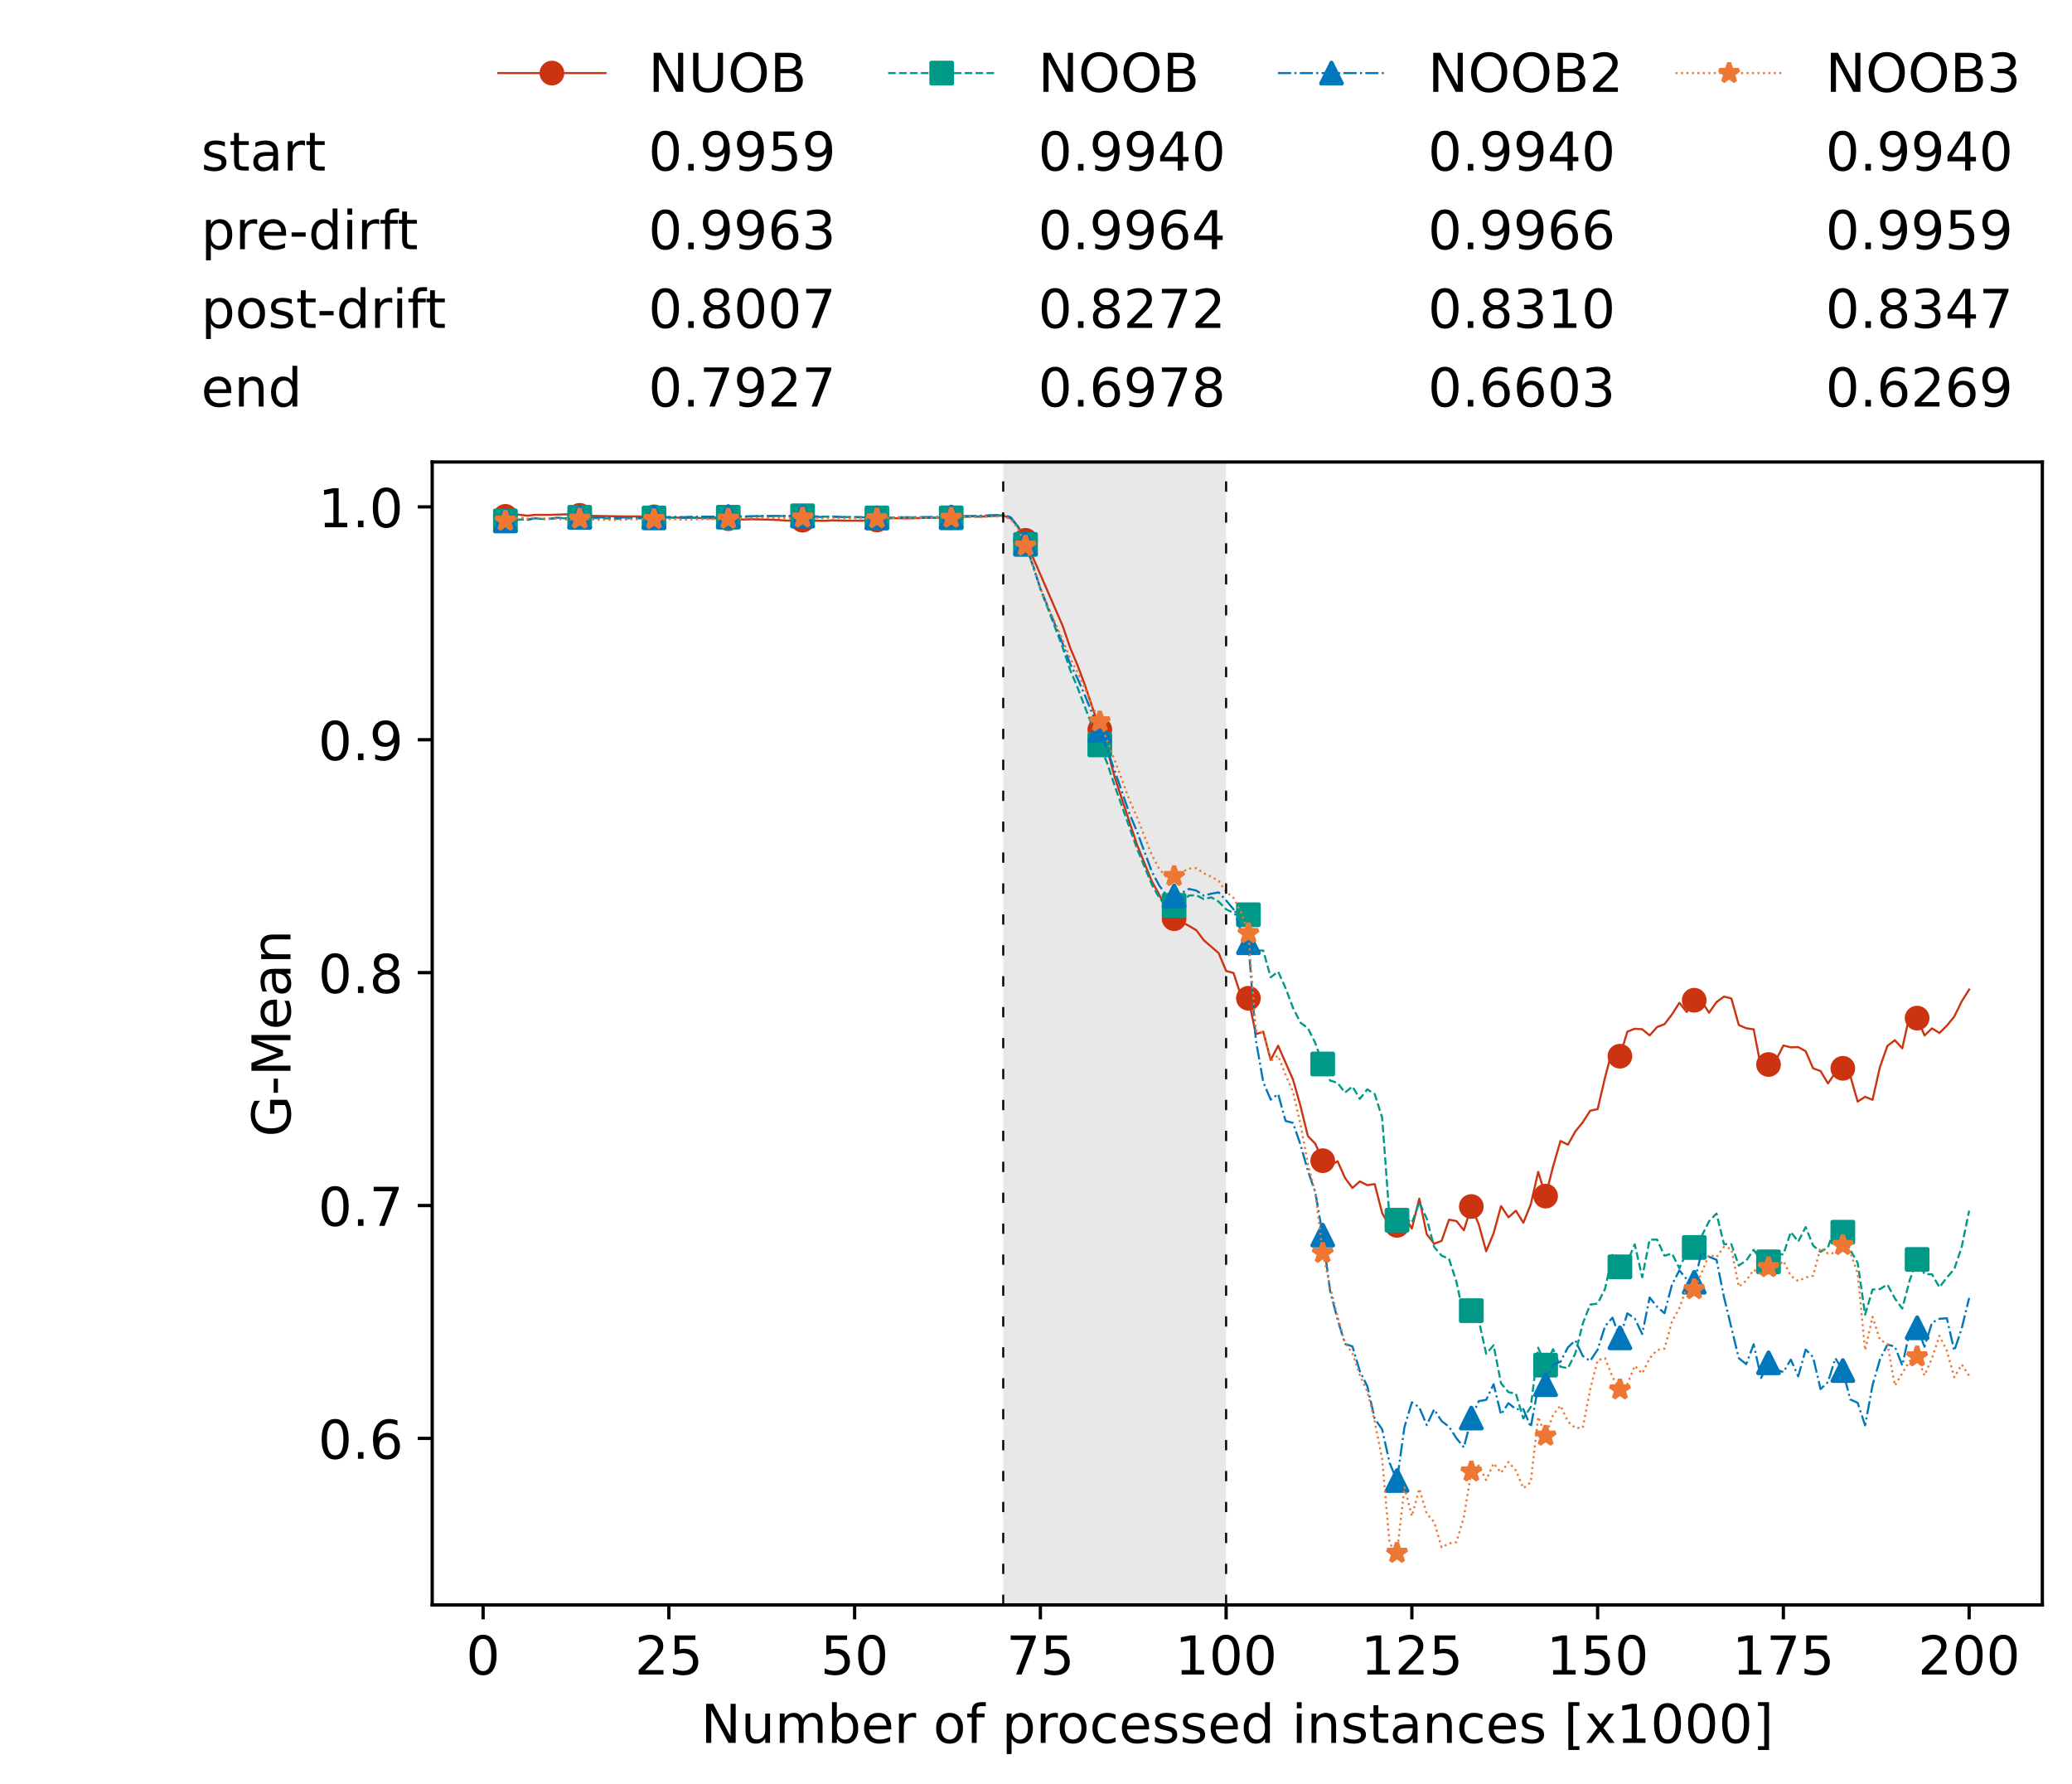 <?xml version="1.0" encoding="utf-8" standalone="no"?>
<!DOCTYPE svg PUBLIC "-//W3C//DTD SVG 1.1//EN"
  "http://www.w3.org/Graphics/SVG/1.1/DTD/svg11.dtd">
<!-- Created with matplotlib (https://matplotlib.org/) -->
<svg height="432.615pt" version="1.1" viewBox="0 0 502.65 432.615" width="502.65pt" xmlns="http://www.w3.org/2000/svg" xmlns:xlink="http://www.w3.org/1999/xlink">
 <defs>
  <style type="text/css">*{stroke-linecap:butt;stroke-linejoin:round;}</style>
 </defs>
 <g id="figure_1">
  <g id="patch_1">
   <path d="M 0 432.615 
L 502.65 432.615 
L 502.65 0 
L 0 0 
z
" style="fill:#ffffff;"/>
  </g>
  <g id="axes_1">
   <g id="patch_2">
    <path d="M 104.85 389.252 
L 495.45 389.252 
L 495.45 112.052 
L 104.85 112.052 
z
" style="fill:#ffffff;"/>
   </g>
   <g id="patch_3">
    <path clip-path="url(#pdb5fe35aa5)" d="M 297.446 389.252 
L 297.446 112.052 
L 243.372 112.052 
L 243.372 389.252 
z
" style="fill:#d3d3d3;opacity:0.5;"/>
   </g>
   <g id="matplotlib.axis_1">
    <g id="xtick_1">
     <g id="line2d_1">
      <defs>
       <path d="M 0 0 
L 0 3.5 
" id="m656c635f68" style="stroke:#000000;stroke-width:0.8;"/>
      </defs>
      <g>
       <use style="stroke:#000000;stroke-width:0.8;" x="117.197" xlink:href="#m656c635f68" y="389.252"/>
      </g>
     </g>
     <g id="text_1">
      <!-- 0 -->
      <g transform="translate(113.061 406.13)scale(0.13 -0.13)">
       <defs>
        <path d="M 31.781 66.406 
Q 24.172 66.406 20.328 58.906 
Q 16.5 51.422 16.5 36.375 
Q 16.5 21.391 20.328 13.891 
Q 24.172 6.391 31.781 6.391 
Q 39.453 6.391 43.281 13.891 
Q 47.125 21.391 47.125 36.375 
Q 47.125 51.422 43.281 58.906 
Q 39.453 66.406 31.781 66.406 
z
M 31.781 74.219 
Q 44.047 74.219 50.516 64.516 
Q 56.984 54.828 56.984 36.375 
Q 56.984 17.969 50.516 8.266 
Q 44.047 -1.422 31.781 -1.422 
Q 19.531 -1.422 13.062 8.266 
Q 6.594 17.969 6.594 36.375 
Q 6.594 54.828 13.062 64.516 
Q 19.531 74.219 31.781 74.219 
z
" id="DejaVuSans-48"/>
       </defs>
       <use xlink:href="#DejaVuSans-48"/>
      </g>
     </g>
    </g>
    <g id="xtick_2">
     <g id="line2d_2">
      <g>
       <use style="stroke:#000000;stroke-width:0.8;" x="162.259" xlink:href="#m656c635f68" y="389.252"/>
      </g>
     </g>
     <g id="text_2">
      <!-- 25 -->
      <g transform="translate(153.988 406.13)scale(0.13 -0.13)">
       <defs>
        <path d="M 19.188 8.297 
L 53.609 8.297 
L 53.609 0 
L 7.328 0 
L 7.328 8.297 
Q 12.938 14.109 22.625 23.891 
Q 32.328 33.688 34.812 36.531 
Q 39.547 41.844 41.422 45.531 
Q 43.312 49.219 43.312 52.781 
Q 43.312 58.594 39.234 62.25 
Q 35.156 65.922 28.609 65.922 
Q 23.969 65.922 18.812 64.312 
Q 13.672 62.703 7.812 59.422 
L 7.812 69.391 
Q 13.766 71.781 18.938 73 
Q 24.125 74.219 28.422 74.219 
Q 39.75 74.219 46.484 68.547 
Q 53.219 62.891 53.219 53.422 
Q 53.219 48.922 51.531 44.891 
Q 49.859 40.875 45.406 35.406 
Q 44.188 33.984 37.641 27.219 
Q 31.109 20.453 19.188 8.297 
z
" id="DejaVuSans-50"/>
        <path d="M 10.797 72.906 
L 49.516 72.906 
L 49.516 64.594 
L 19.828 64.594 
L 19.828 46.734 
Q 21.969 47.469 24.109 47.828 
Q 26.266 48.188 28.422 48.188 
Q 40.625 48.188 47.75 41.5 
Q 54.891 34.812 54.891 23.391 
Q 54.891 11.625 47.562 5.094 
Q 40.234 -1.422 26.906 -1.422 
Q 22.312 -1.422 17.547 -0.641 
Q 12.797 0.141 7.719 1.703 
L 7.719 11.625 
Q 12.109 9.234 16.797 8.062 
Q 21.484 6.891 26.703 6.891 
Q 35.156 6.891 40.078 11.328 
Q 45.016 15.766 45.016 23.391 
Q 45.016 31 40.078 35.438 
Q 35.156 39.891 26.703 39.891 
Q 22.75 39.891 18.812 39.016 
Q 14.891 38.141 10.797 36.281 
z
" id="DejaVuSans-53"/>
       </defs>
       <use xlink:href="#DejaVuSans-50"/>
       <use x="63.623" xlink:href="#DejaVuSans-53"/>
      </g>
     </g>
    </g>
    <g id="xtick_3">
     <g id="line2d_3">
      <g>
       <use style="stroke:#000000;stroke-width:0.8;" x="207.322" xlink:href="#m656c635f68" y="389.252"/>
      </g>
     </g>
     <g id="text_3">
      <!-- 50 -->
      <g transform="translate(199.05 406.13)scale(0.13 -0.13)">
       <use xlink:href="#DejaVuSans-53"/>
       <use x="63.623" xlink:href="#DejaVuSans-48"/>
      </g>
     </g>
    </g>
    <g id="xtick_4">
     <g id="line2d_4">
      <g>
       <use style="stroke:#000000;stroke-width:0.8;" x="252.384" xlink:href="#m656c635f68" y="389.252"/>
      </g>
     </g>
     <g id="text_4">
      <!-- 75 -->
      <g transform="translate(244.113 406.13)scale(0.13 -0.13)">
       <defs>
        <path d="M 8.203 72.906 
L 55.078 72.906 
L 55.078 68.703 
L 28.609 0 
L 18.312 0 
L 43.219 64.594 
L 8.203 64.594 
z
" id="DejaVuSans-55"/>
       </defs>
       <use xlink:href="#DejaVuSans-55"/>
       <use x="63.623" xlink:href="#DejaVuSans-53"/>
      </g>
     </g>
    </g>
    <g id="xtick_5">
     <g id="line2d_5">
      <g>
       <use style="stroke:#000000;stroke-width:0.8;" x="297.446" xlink:href="#m656c635f68" y="389.252"/>
      </g>
     </g>
     <g id="text_5">
      <!-- 100 -->
      <g transform="translate(285.039 406.13)scale(0.13 -0.13)">
       <defs>
        <path d="M 12.406 8.297 
L 28.516 8.297 
L 28.516 63.922 
L 10.984 60.406 
L 10.984 69.391 
L 28.422 72.906 
L 38.281 72.906 
L 38.281 8.297 
L 54.391 8.297 
L 54.391 0 
L 12.406 0 
z
" id="DejaVuSans-49"/>
       </defs>
       <use xlink:href="#DejaVuSans-49"/>
       <use x="63.623" xlink:href="#DejaVuSans-48"/>
       <use x="127.246" xlink:href="#DejaVuSans-48"/>
      </g>
     </g>
    </g>
    <g id="xtick_6">
     <g id="line2d_6">
      <g>
       <use style="stroke:#000000;stroke-width:0.8;" x="342.509" xlink:href="#m656c635f68" y="389.252"/>
      </g>
     </g>
     <g id="text_6">
      <!-- 125 -->
      <g transform="translate(330.102 406.13)scale(0.13 -0.13)">
       <use xlink:href="#DejaVuSans-49"/>
       <use x="63.623" xlink:href="#DejaVuSans-50"/>
       <use x="127.246" xlink:href="#DejaVuSans-53"/>
      </g>
     </g>
    </g>
    <g id="xtick_7">
     <g id="line2d_7">
      <g>
       <use style="stroke:#000000;stroke-width:0.8;" x="387.571" xlink:href="#m656c635f68" y="389.252"/>
      </g>
     </g>
     <g id="text_7">
      <!-- 150 -->
      <g transform="translate(375.164 406.13)scale(0.13 -0.13)">
       <use xlink:href="#DejaVuSans-49"/>
       <use x="63.623" xlink:href="#DejaVuSans-53"/>
       <use x="127.246" xlink:href="#DejaVuSans-48"/>
      </g>
     </g>
    </g>
    <g id="xtick_8">
     <g id="line2d_8">
      <g>
       <use style="stroke:#000000;stroke-width:0.8;" x="432.633" xlink:href="#m656c635f68" y="389.252"/>
      </g>
     </g>
     <g id="text_8">
      <!-- 175 -->
      <g transform="translate(420.226 406.13)scale(0.13 -0.13)">
       <use xlink:href="#DejaVuSans-49"/>
       <use x="63.623" xlink:href="#DejaVuSans-55"/>
       <use x="127.246" xlink:href="#DejaVuSans-53"/>
      </g>
     </g>
    </g>
    <g id="xtick_9">
     <g id="line2d_9">
      <g>
       <use style="stroke:#000000;stroke-width:0.8;" x="477.695" xlink:href="#m656c635f68" y="389.252"/>
      </g>
     </g>
     <g id="text_9">
      <!-- 200 -->
      <g transform="translate(465.289 406.13)scale(0.13 -0.13)">
       <use xlink:href="#DejaVuSans-50"/>
       <use x="63.623" xlink:href="#DejaVuSans-48"/>
       <use x="127.246" xlink:href="#DejaVuSans-48"/>
      </g>
     </g>
    </g>
    <g id="text_10">
     <!-- Number of processed instances [x1000] -->
     <g transform="translate(170.025 422.711)scale(0.13 -0.13)">
      <defs>
       <path d="M 9.812 72.906 
L 23.094 72.906 
L 55.422 11.922 
L 55.422 72.906 
L 64.984 72.906 
L 64.984 0 
L 51.703 0 
L 19.391 60.984 
L 19.391 0 
L 9.812 0 
z
" id="DejaVuSans-78"/>
       <path d="M 8.5 21.578 
L 8.5 54.688 
L 17.484 54.688 
L 17.484 21.922 
Q 17.484 14.156 20.5 10.266 
Q 23.531 6.391 29.594 6.391 
Q 36.859 6.391 41.078 11.031 
Q 45.312 15.672 45.312 23.688 
L 45.312 54.688 
L 54.297 54.688 
L 54.297 0 
L 45.312 0 
L 45.312 8.406 
Q 42.047 3.422 37.719 1 
Q 33.406 -1.422 27.688 -1.422 
Q 18.266 -1.422 13.375 4.438 
Q 8.5 10.297 8.5 21.578 
z
M 31.109 56 
z
" id="DejaVuSans-117"/>
       <path d="M 52 44.188 
Q 55.375 50.25 60.062 53.125 
Q 64.75 56 71.094 56 
Q 79.641 56 84.281 50.016 
Q 88.922 44.047 88.922 33.016 
L 88.922 0 
L 79.891 0 
L 79.891 32.719 
Q 79.891 40.578 77.094 44.375 
Q 74.312 48.188 68.609 48.188 
Q 61.625 48.188 57.562 43.547 
Q 53.516 38.922 53.516 30.906 
L 53.516 0 
L 44.484 0 
L 44.484 32.719 
Q 44.484 40.625 41.703 44.406 
Q 38.922 48.188 33.109 48.188 
Q 26.219 48.188 22.156 43.531 
Q 18.109 38.875 18.109 30.906 
L 18.109 0 
L 9.078 0 
L 9.078 54.688 
L 18.109 54.688 
L 18.109 46.188 
Q 21.188 51.219 25.484 53.609 
Q 29.781 56 35.688 56 
Q 41.656 56 45.828 52.969 
Q 50 49.953 52 44.188 
z
" id="DejaVuSans-109"/>
       <path d="M 48.688 27.297 
Q 48.688 37.203 44.609 42.844 
Q 40.531 48.484 33.406 48.484 
Q 26.266 48.484 22.188 42.844 
Q 18.109 37.203 18.109 27.297 
Q 18.109 17.391 22.188 11.75 
Q 26.266 6.109 33.406 6.109 
Q 40.531 6.109 44.609 11.75 
Q 48.688 17.391 48.688 27.297 
z
M 18.109 46.391 
Q 20.953 51.266 25.266 53.625 
Q 29.594 56 35.594 56 
Q 45.562 56 51.781 48.094 
Q 58.016 40.188 58.016 27.297 
Q 58.016 14.406 51.781 6.484 
Q 45.562 -1.422 35.594 -1.422 
Q 29.594 -1.422 25.266 0.953 
Q 20.953 3.328 18.109 8.203 
L 18.109 0 
L 9.078 0 
L 9.078 75.984 
L 18.109 75.984 
z
" id="DejaVuSans-98"/>
       <path d="M 56.203 29.594 
L 56.203 25.203 
L 14.891 25.203 
Q 15.484 15.922 20.484 11.062 
Q 25.484 6.203 34.422 6.203 
Q 39.594 6.203 44.453 7.469 
Q 49.312 8.734 54.109 11.281 
L 54.109 2.781 
Q 49.266 0.734 44.188 -0.344 
Q 39.109 -1.422 33.891 -1.422 
Q 20.797 -1.422 13.156 6.188 
Q 5.516 13.812 5.516 26.812 
Q 5.516 40.234 12.766 48.109 
Q 20.016 56 32.328 56 
Q 43.359 56 49.781 48.891 
Q 56.203 41.797 56.203 29.594 
z
M 47.219 32.234 
Q 47.125 39.594 43.094 43.984 
Q 39.062 48.391 32.422 48.391 
Q 24.906 48.391 20.391 44.141 
Q 15.875 39.891 15.188 32.172 
z
" id="DejaVuSans-101"/>
       <path d="M 41.109 46.297 
Q 39.594 47.172 37.812 47.578 
Q 36.031 48 33.891 48 
Q 26.266 48 22.188 43.047 
Q 18.109 38.094 18.109 28.812 
L 18.109 0 
L 9.078 0 
L 9.078 54.688 
L 18.109 54.688 
L 18.109 46.188 
Q 20.953 51.172 25.484 53.578 
Q 30.031 56 36.531 56 
Q 37.453 56 38.578 55.875 
Q 39.703 55.766 41.062 55.516 
z
" id="DejaVuSans-114"/>
       <path id="DejaVuSans-32"/>
       <path d="M 30.609 48.391 
Q 23.391 48.391 19.188 42.75 
Q 14.984 37.109 14.984 27.297 
Q 14.984 17.484 19.156 11.844 
Q 23.344 6.203 30.609 6.203 
Q 37.797 6.203 41.984 11.859 
Q 46.188 17.531 46.188 27.297 
Q 46.188 37.016 41.984 42.703 
Q 37.797 48.391 30.609 48.391 
z
M 30.609 56 
Q 42.328 56 49.016 48.375 
Q 55.719 40.766 55.719 27.297 
Q 55.719 13.875 49.016 6.219 
Q 42.328 -1.422 30.609 -1.422 
Q 18.844 -1.422 12.172 6.219 
Q 5.516 13.875 5.516 27.297 
Q 5.516 40.766 12.172 48.375 
Q 18.844 56 30.609 56 
z
" id="DejaVuSans-111"/>
       <path d="M 37.109 75.984 
L 37.109 68.5 
L 28.516 68.5 
Q 23.688 68.5 21.797 66.547 
Q 19.922 64.594 19.922 59.516 
L 19.922 54.688 
L 34.719 54.688 
L 34.719 47.703 
L 19.922 47.703 
L 19.922 0 
L 10.891 0 
L 10.891 47.703 
L 2.297 47.703 
L 2.297 54.688 
L 10.891 54.688 
L 10.891 58.5 
Q 10.891 67.625 15.141 71.797 
Q 19.391 75.984 28.609 75.984 
z
" id="DejaVuSans-102"/>
       <path d="M 18.109 8.203 
L 18.109 -20.797 
L 9.078 -20.797 
L 9.078 54.688 
L 18.109 54.688 
L 18.109 46.391 
Q 20.953 51.266 25.266 53.625 
Q 29.594 56 35.594 56 
Q 45.562 56 51.781 48.094 
Q 58.016 40.188 58.016 27.297 
Q 58.016 14.406 51.781 6.484 
Q 45.562 -1.422 35.594 -1.422 
Q 29.594 -1.422 25.266 0.953 
Q 20.953 3.328 18.109 8.203 
z
M 48.688 27.297 
Q 48.688 37.203 44.609 42.844 
Q 40.531 48.484 33.406 48.484 
Q 26.266 48.484 22.188 42.844 
Q 18.109 37.203 18.109 27.297 
Q 18.109 17.391 22.188 11.75 
Q 26.266 6.109 33.406 6.109 
Q 40.531 6.109 44.609 11.75 
Q 48.688 17.391 48.688 27.297 
z
" id="DejaVuSans-112"/>
       <path d="M 48.781 52.594 
L 48.781 44.188 
Q 44.969 46.297 41.141 47.344 
Q 37.312 48.391 33.406 48.391 
Q 24.656 48.391 19.812 42.844 
Q 14.984 37.312 14.984 27.297 
Q 14.984 17.281 19.812 11.734 
Q 24.656 6.203 33.406 6.203 
Q 37.312 6.203 41.141 7.25 
Q 44.969 8.297 48.781 10.406 
L 48.781 2.094 
Q 45.016 0.344 40.984 -0.531 
Q 36.969 -1.422 32.422 -1.422 
Q 20.062 -1.422 12.781 6.344 
Q 5.516 14.109 5.516 27.297 
Q 5.516 40.672 12.859 48.328 
Q 20.219 56 33.016 56 
Q 37.156 56 41.109 55.141 
Q 45.062 54.297 48.781 52.594 
z
" id="DejaVuSans-99"/>
       <path d="M 44.281 53.078 
L 44.281 44.578 
Q 40.484 46.531 36.375 47.5 
Q 32.281 48.484 27.875 48.484 
Q 21.188 48.484 17.844 46.438 
Q 14.5 44.391 14.5 40.281 
Q 14.5 37.156 16.891 35.375 
Q 19.281 33.594 26.516 31.984 
L 29.594 31.297 
Q 39.156 29.25 43.188 25.516 
Q 47.219 21.781 47.219 15.094 
Q 47.219 7.469 41.188 3.016 
Q 35.156 -1.422 24.609 -1.422 
Q 20.219 -1.422 15.453 -0.562 
Q 10.688 0.297 5.422 2 
L 5.422 11.281 
Q 10.406 8.688 15.234 7.391 
Q 20.062 6.109 24.812 6.109 
Q 31.156 6.109 34.562 8.281 
Q 37.984 10.453 37.984 14.406 
Q 37.984 18.062 35.516 20.016 
Q 33.062 21.969 24.703 23.781 
L 21.578 24.516 
Q 13.234 26.266 9.516 29.906 
Q 5.812 33.547 5.812 39.891 
Q 5.812 47.609 11.281 51.797 
Q 16.75 56 26.812 56 
Q 31.781 56 36.172 55.266 
Q 40.578 54.547 44.281 53.078 
z
" id="DejaVuSans-115"/>
       <path d="M 45.406 46.391 
L 45.406 75.984 
L 54.391 75.984 
L 54.391 0 
L 45.406 0 
L 45.406 8.203 
Q 42.578 3.328 38.25 0.953 
Q 33.938 -1.422 27.875 -1.422 
Q 17.969 -1.422 11.734 6.484 
Q 5.516 14.406 5.516 27.297 
Q 5.516 40.188 11.734 48.094 
Q 17.969 56 27.875 56 
Q 33.938 56 38.25 53.625 
Q 42.578 51.266 45.406 46.391 
z
M 14.797 27.297 
Q 14.797 17.391 18.875 11.75 
Q 22.953 6.109 30.078 6.109 
Q 37.203 6.109 41.297 11.75 
Q 45.406 17.391 45.406 27.297 
Q 45.406 37.203 41.297 42.844 
Q 37.203 48.484 30.078 48.484 
Q 22.953 48.484 18.875 42.844 
Q 14.797 37.203 14.797 27.297 
z
" id="DejaVuSans-100"/>
       <path d="M 9.422 54.688 
L 18.406 54.688 
L 18.406 0 
L 9.422 0 
z
M 9.422 75.984 
L 18.406 75.984 
L 18.406 64.594 
L 9.422 64.594 
z
" id="DejaVuSans-105"/>
       <path d="M 54.891 33.016 
L 54.891 0 
L 45.906 0 
L 45.906 32.719 
Q 45.906 40.484 42.875 44.328 
Q 39.844 48.188 33.797 48.188 
Q 26.516 48.188 22.312 43.547 
Q 18.109 38.922 18.109 30.906 
L 18.109 0 
L 9.078 0 
L 9.078 54.688 
L 18.109 54.688 
L 18.109 46.188 
Q 21.344 51.125 25.703 53.562 
Q 30.078 56 35.797 56 
Q 45.219 56 50.047 50.172 
Q 54.891 44.344 54.891 33.016 
z
" id="DejaVuSans-110"/>
       <path d="M 18.312 70.219 
L 18.312 54.688 
L 36.812 54.688 
L 36.812 47.703 
L 18.312 47.703 
L 18.312 18.016 
Q 18.312 11.328 20.141 9.422 
Q 21.969 7.516 27.594 7.516 
L 36.812 7.516 
L 36.812 0 
L 27.594 0 
Q 17.188 0 13.234 3.875 
Q 9.281 7.766 9.281 18.016 
L 9.281 47.703 
L 2.688 47.703 
L 2.688 54.688 
L 9.281 54.688 
L 9.281 70.219 
z
" id="DejaVuSans-116"/>
       <path d="M 34.281 27.484 
Q 23.391 27.484 19.188 25 
Q 14.984 22.516 14.984 16.5 
Q 14.984 11.719 18.141 8.906 
Q 21.297 6.109 26.703 6.109 
Q 34.188 6.109 38.703 11.406 
Q 43.219 16.703 43.219 25.484 
L 43.219 27.484 
z
M 52.203 31.203 
L 52.203 0 
L 43.219 0 
L 43.219 8.297 
Q 40.141 3.328 35.547 0.953 
Q 30.953 -1.422 24.312 -1.422 
Q 15.922 -1.422 10.953 3.297 
Q 6 8.016 6 15.922 
Q 6 25.141 12.172 29.828 
Q 18.359 34.516 30.609 34.516 
L 43.219 34.516 
L 43.219 35.406 
Q 43.219 41.609 39.141 45 
Q 35.062 48.391 27.688 48.391 
Q 23 48.391 18.547 47.266 
Q 14.109 46.141 10.016 43.891 
L 10.016 52.203 
Q 14.938 54.109 19.578 55.047 
Q 24.219 56 28.609 56 
Q 40.484 56 46.344 49.844 
Q 52.203 43.703 52.203 31.203 
z
" id="DejaVuSans-97"/>
       <path d="M 8.594 75.984 
L 29.297 75.984 
L 29.297 69 
L 17.578 69 
L 17.578 -6.203 
L 29.297 -6.203 
L 29.297 -13.188 
L 8.594 -13.188 
z
" id="DejaVuSans-91"/>
       <path d="M 54.891 54.688 
L 35.109 28.078 
L 55.906 0 
L 45.312 0 
L 29.391 21.484 
L 13.484 0 
L 2.875 0 
L 24.125 28.609 
L 4.688 54.688 
L 15.281 54.688 
L 29.781 35.203 
L 44.281 54.688 
z
" id="DejaVuSans-120"/>
       <path d="M 30.422 75.984 
L 30.422 -13.188 
L 9.719 -13.188 
L 9.719 -6.203 
L 21.391 -6.203 
L 21.391 69 
L 9.719 69 
L 9.719 75.984 
z
" id="DejaVuSans-93"/>
      </defs>
      <use xlink:href="#DejaVuSans-78"/>
      <use x="74.805" xlink:href="#DejaVuSans-117"/>
      <use x="138.184" xlink:href="#DejaVuSans-109"/>
      <use x="235.596" xlink:href="#DejaVuSans-98"/>
      <use x="299.072" xlink:href="#DejaVuSans-101"/>
      <use x="360.596" xlink:href="#DejaVuSans-114"/>
      <use x="401.709" xlink:href="#DejaVuSans-32"/>
      <use x="433.496" xlink:href="#DejaVuSans-111"/>
      <use x="494.678" xlink:href="#DejaVuSans-102"/>
      <use x="529.883" xlink:href="#DejaVuSans-32"/>
      <use x="561.67" xlink:href="#DejaVuSans-112"/>
      <use x="625.146" xlink:href="#DejaVuSans-114"/>
      <use x="664.01" xlink:href="#DejaVuSans-111"/>
      <use x="725.191" xlink:href="#DejaVuSans-99"/>
      <use x="780.172" xlink:href="#DejaVuSans-101"/>
      <use x="841.695" xlink:href="#DejaVuSans-115"/>
      <use x="893.795" xlink:href="#DejaVuSans-115"/>
      <use x="945.895" xlink:href="#DejaVuSans-101"/>
      <use x="1007.418" xlink:href="#DejaVuSans-100"/>
      <use x="1070.895" xlink:href="#DejaVuSans-32"/>
      <use x="1102.682" xlink:href="#DejaVuSans-105"/>
      <use x="1130.465" xlink:href="#DejaVuSans-110"/>
      <use x="1193.844" xlink:href="#DejaVuSans-115"/>
      <use x="1245.943" xlink:href="#DejaVuSans-116"/>
      <use x="1285.152" xlink:href="#DejaVuSans-97"/>
      <use x="1346.432" xlink:href="#DejaVuSans-110"/>
      <use x="1409.811" xlink:href="#DejaVuSans-99"/>
      <use x="1464.791" xlink:href="#DejaVuSans-101"/>
      <use x="1526.314" xlink:href="#DejaVuSans-115"/>
      <use x="1578.414" xlink:href="#DejaVuSans-32"/>
      <use x="1610.201" xlink:href="#DejaVuSans-91"/>
      <use x="1649.215" xlink:href="#DejaVuSans-120"/>
      <use x="1708.395" xlink:href="#DejaVuSans-49"/>
      <use x="1772.018" xlink:href="#DejaVuSans-48"/>
      <use x="1835.641" xlink:href="#DejaVuSans-48"/>
      <use x="1899.264" xlink:href="#DejaVuSans-48"/>
      <use x="1962.887" xlink:href="#DejaVuSans-93"/>
     </g>
    </g>
   </g>
   <g id="matplotlib.axis_2">
    <g id="ytick_1">
     <g id="line2d_10">
      <defs>
       <path d="M 0 0 
L -3.5 0 
" id="m3ad2ad83d3" style="stroke:#000000;stroke-width:0.8;"/>
      </defs>
      <g>
       <use style="stroke:#000000;stroke-width:0.8;" x="104.85" xlink:href="#m3ad2ad83d3" y="348.86"/>
      </g>
     </g>
     <g id="text_11">
      <!-- 0.6 -->
      <g transform="translate(77.176 353.799)scale(0.13 -0.13)">
       <defs>
        <path d="M 10.688 12.406 
L 21 12.406 
L 21 0 
L 10.688 0 
z
" id="DejaVuSans-46"/>
        <path d="M 33.016 40.375 
Q 26.375 40.375 22.484 35.828 
Q 18.609 31.297 18.609 23.391 
Q 18.609 15.531 22.484 10.953 
Q 26.375 6.391 33.016 6.391 
Q 39.656 6.391 43.531 10.953 
Q 47.406 15.531 47.406 23.391 
Q 47.406 31.297 43.531 35.828 
Q 39.656 40.375 33.016 40.375 
z
M 52.594 71.297 
L 52.594 62.312 
Q 48.875 64.062 45.094 64.984 
Q 41.312 65.922 37.594 65.922 
Q 27.828 65.922 22.672 59.328 
Q 17.531 52.734 16.797 39.406 
Q 19.672 43.656 24.016 45.922 
Q 28.375 48.188 33.594 48.188 
Q 44.578 48.188 50.953 41.516 
Q 57.328 34.859 57.328 23.391 
Q 57.328 12.156 50.688 5.359 
Q 44.047 -1.422 33.016 -1.422 
Q 20.359 -1.422 13.672 8.266 
Q 6.984 17.969 6.984 36.375 
Q 6.984 53.656 15.188 63.938 
Q 23.391 74.219 37.203 74.219 
Q 40.922 74.219 44.703 73.484 
Q 48.484 72.75 52.594 71.297 
z
" id="DejaVuSans-54"/>
       </defs>
       <use xlink:href="#DejaVuSans-48"/>
       <use x="63.623" xlink:href="#DejaVuSans-46"/>
       <use x="95.41" xlink:href="#DejaVuSans-54"/>
      </g>
     </g>
    </g>
    <g id="ytick_2">
     <g id="line2d_11">
      <g>
       <use style="stroke:#000000;stroke-width:0.8;" x="104.85" xlink:href="#m3ad2ad83d3" y="292.378"/>
      </g>
     </g>
     <g id="text_12">
      <!-- 0.7 -->
      <g transform="translate(77.176 297.317)scale(0.13 -0.13)">
       <use xlink:href="#DejaVuSans-48"/>
       <use x="63.623" xlink:href="#DejaVuSans-46"/>
       <use x="95.41" xlink:href="#DejaVuSans-55"/>
      </g>
     </g>
    </g>
    <g id="ytick_3">
     <g id="line2d_12">
      <g>
       <use style="stroke:#000000;stroke-width:0.8;" x="104.85" xlink:href="#m3ad2ad83d3" y="235.897"/>
      </g>
     </g>
     <g id="text_13">
      <!-- 0.8 -->
      <g transform="translate(77.176 240.836)scale(0.13 -0.13)">
       <defs>
        <path d="M 31.781 34.625 
Q 24.75 34.625 20.719 30.859 
Q 16.703 27.094 16.703 20.516 
Q 16.703 13.922 20.719 10.156 
Q 24.75 6.391 31.781 6.391 
Q 38.812 6.391 42.859 10.172 
Q 46.922 13.969 46.922 20.516 
Q 46.922 27.094 42.891 30.859 
Q 38.875 34.625 31.781 34.625 
z
M 21.922 38.812 
Q 15.578 40.375 12.031 44.719 
Q 8.5 49.078 8.5 55.328 
Q 8.5 64.062 14.719 69.141 
Q 20.953 74.219 31.781 74.219 
Q 42.672 74.219 48.875 69.141 
Q 55.078 64.062 55.078 55.328 
Q 55.078 49.078 51.531 44.719 
Q 48 40.375 41.703 38.812 
Q 48.828 37.156 52.797 32.312 
Q 56.781 27.484 56.781 20.516 
Q 56.781 9.906 50.312 4.234 
Q 43.844 -1.422 31.781 -1.422 
Q 19.734 -1.422 13.25 4.234 
Q 6.781 9.906 6.781 20.516 
Q 6.781 27.484 10.781 32.312 
Q 14.797 37.156 21.922 38.812 
z
M 18.312 54.391 
Q 18.312 48.734 21.844 45.562 
Q 25.391 42.391 31.781 42.391 
Q 38.141 42.391 41.719 45.562 
Q 45.312 48.734 45.312 54.391 
Q 45.312 60.062 41.719 63.234 
Q 38.141 66.406 31.781 66.406 
Q 25.391 66.406 21.844 63.234 
Q 18.312 60.062 18.312 54.391 
z
" id="DejaVuSans-56"/>
       </defs>
       <use xlink:href="#DejaVuSans-48"/>
       <use x="63.623" xlink:href="#DejaVuSans-46"/>
       <use x="95.41" xlink:href="#DejaVuSans-56"/>
      </g>
     </g>
    </g>
    <g id="ytick_4">
     <g id="line2d_13">
      <g>
       <use style="stroke:#000000;stroke-width:0.8;" x="104.85" xlink:href="#m3ad2ad83d3" y="179.415"/>
      </g>
     </g>
     <g id="text_14">
      <!-- 0.9 -->
      <g transform="translate(77.176 184.354)scale(0.13 -0.13)">
       <defs>
        <path d="M 10.984 1.516 
L 10.984 10.5 
Q 14.703 8.734 18.5 7.812 
Q 22.312 6.891 25.984 6.891 
Q 35.75 6.891 40.891 13.453 
Q 46.047 20.016 46.781 33.406 
Q 43.953 29.203 39.594 26.953 
Q 35.25 24.703 29.984 24.703 
Q 19.047 24.703 12.672 31.312 
Q 6.297 37.938 6.297 49.422 
Q 6.297 60.641 12.938 67.422 
Q 19.578 74.219 30.609 74.219 
Q 43.266 74.219 49.922 64.516 
Q 56.594 54.828 56.594 36.375 
Q 56.594 19.141 48.406 8.859 
Q 40.234 -1.422 26.422 -1.422 
Q 22.703 -1.422 18.891 -0.688 
Q 15.094 0.047 10.984 1.516 
z
M 30.609 32.422 
Q 37.25 32.422 41.125 36.953 
Q 45.016 41.5 45.016 49.422 
Q 45.016 57.281 41.125 61.844 
Q 37.25 66.406 30.609 66.406 
Q 23.969 66.406 20.094 61.844 
Q 16.219 57.281 16.219 49.422 
Q 16.219 41.5 20.094 36.953 
Q 23.969 32.422 30.609 32.422 
z
" id="DejaVuSans-57"/>
       </defs>
       <use xlink:href="#DejaVuSans-48"/>
       <use x="63.623" xlink:href="#DejaVuSans-46"/>
       <use x="95.41" xlink:href="#DejaVuSans-57"/>
      </g>
     </g>
    </g>
    <g id="ytick_5">
     <g id="line2d_14">
      <g>
       <use style="stroke:#000000;stroke-width:0.8;" x="104.85" xlink:href="#m3ad2ad83d3" y="122.934"/>
      </g>
     </g>
     <g id="text_15">
      <!-- 1.0 -->
      <g transform="translate(77.176 127.873)scale(0.13 -0.13)">
       <use xlink:href="#DejaVuSans-49"/>
       <use x="63.623" xlink:href="#DejaVuSans-46"/>
       <use x="95.41" xlink:href="#DejaVuSans-48"/>
      </g>
     </g>
    </g>
    <g id="text_16">
     <!-- G-Mean -->
     <g transform="translate(70.472 275.744)rotate(-90)scale(0.13 -0.13)">
      <defs>
       <path d="M 59.516 10.406 
L 59.516 29.984 
L 43.406 29.984 
L 43.406 38.094 
L 69.281 38.094 
L 69.281 6.781 
Q 63.578 2.734 56.688 0.656 
Q 49.812 -1.422 42 -1.422 
Q 24.906 -1.422 15.25 8.562 
Q 5.609 18.562 5.609 36.375 
Q 5.609 54.25 15.25 64.234 
Q 24.906 74.219 42 74.219 
Q 49.125 74.219 55.547 72.453 
Q 61.969 70.703 67.391 67.281 
L 67.391 56.781 
Q 61.922 61.422 55.766 63.766 
Q 49.609 66.109 42.828 66.109 
Q 29.438 66.109 22.719 58.641 
Q 16.016 51.172 16.016 36.375 
Q 16.016 21.625 22.719 14.156 
Q 29.438 6.688 42.828 6.688 
Q 48.047 6.688 52.141 7.594 
Q 56.25 8.5 59.516 10.406 
z
" id="DejaVuSans-71"/>
       <path d="M 4.891 31.391 
L 31.203 31.391 
L 31.203 23.391 
L 4.891 23.391 
z
" id="DejaVuSans-45"/>
       <path d="M 9.812 72.906 
L 24.516 72.906 
L 43.109 23.297 
L 61.812 72.906 
L 76.516 72.906 
L 76.516 0 
L 66.891 0 
L 66.891 64.016 
L 48.094 14.016 
L 38.188 14.016 
L 19.391 64.016 
L 19.391 0 
L 9.812 0 
z
" id="DejaVuSans-77"/>
      </defs>
      <use xlink:href="#DejaVuSans-71"/>
      <use x="77.49" xlink:href="#DejaVuSans-45"/>
      <use x="113.574" xlink:href="#DejaVuSans-77"/>
      <use x="199.854" xlink:href="#DejaVuSans-101"/>
      <use x="261.377" xlink:href="#DejaVuSans-97"/>
      <use x="322.656" xlink:href="#DejaVuSans-110"/>
     </g>
    </g>
   </g>
   <g id="line2d_15"/>
   <g id="line2d_16"/>
   <g id="line2d_17"/>
   <g id="line2d_18"/>
   <g id="line2d_19"/>
   <g id="line2d_20">
    <path clip-path="url(#pdb5fe35aa5)" d="M 122.605 125.239 
L 124.407 124.652 
L 128.012 125.076 
L 129.815 124.866 
L 133.419 124.878 
L 137.024 124.752 
L 138.827 124.797 
L 142.432 125.092 
L 151.444 125.255 
L 155.049 125.249 
L 162.259 125.56 
L 164.062 125.502 
L 165.864 125.647 
L 167.667 125.59 
L 176.679 125.795 
L 178.482 125.801 
L 180.284 126.017 
L 182.087 125.932 
L 187.494 126.044 
L 191.099 126.271 
L 192.902 126.158 
L 196.507 126.27 
L 200.112 126.32 
L 201.914 126.206 
L 205.519 126.288 
L 209.124 126.284 
L 214.532 126 
L 216.334 125.675 
L 219.939 125.727 
L 228.952 125.512 
L 230.754 125.545 
L 234.359 125.152 
L 237.964 125.295 
L 243.372 125.045 
L 245.174 125.702 
L 246.976 127.688 
L 248.779 131.051 
L 257.791 151.781 
L 259.594 157.066 
L 261.396 161.327 
L 263.199 166.158 
L 266.804 176.957 
L 268.606 181.74 
L 270.409 188.483 
L 274.014 199.395 
L 275.816 204.818 
L 279.421 213.757 
L 281.224 216.988 
L 283.026 220.665 
L 284.829 222.814 
L 286.631 223.597 
L 288.434 224.55 
L 290.236 225.63 
L 292.039 228.052 
L 295.644 231.163 
L 297.446 235.481 
L 299.249 235.992 
L 301.051 241.514 
L 302.854 242.114 
L 304.656 250.818 
L 306.459 250.217 
L 308.261 257.059 
L 310.064 253.627 
L 313.669 261.829 
L 315.471 268.159 
L 317.274 275.518 
L 319.076 277.384 
L 320.879 281.508 
L 322.681 282.741 
L 324.484 281.629 
L 326.286 285.682 
L 328.089 288.125 
L 329.891 286.524 
L 331.694 287.442 
L 333.496 287.174 
L 335.299 294.216 
L 337.101 297.355 
L 338.904 297.2 
L 340.706 294.869 
L 342.509 297.968 
L 344.311 290.711 
L 346.114 299.335 
L 347.916 301.651 
L 349.719 300.957 
L 351.521 295.816 
L 353.324 296.149 
L 355.126 298.385 
L 356.928 292.617 
L 358.731 296.942 
L 360.533 303.468 
L 362.336 299.109 
L 364.138 292.519 
L 365.941 295.239 
L 367.743 293.639 
L 369.546 296.557 
L 371.348 292.123 
L 373.151 284.219 
L 374.953 290.097 
L 376.756 282.947 
L 378.558 276.732 
L 380.361 277.62 
L 382.163 274.412 
L 383.966 272.183 
L 385.768 269.38 
L 387.571 269.014 
L 389.373 261.332 
L 391.176 254.531 
L 392.978 256.164 
L 394.781 250.213 
L 396.583 249.504 
L 398.386 249.628 
L 400.188 251.118 
L 401.991 249.097 
L 403.793 248.401 
L 405.596 246.047 
L 407.398 243.215 
L 409.201 245.454 
L 411.003 242.593 
L 412.806 242.889 
L 414.608 245.614 
L 416.411 243.047 
L 418.213 241.706 
L 420.016 242.163 
L 421.818 248.602 
L 423.621 249.377 
L 425.423 249.649 
L 427.226 258.943 
L 429.028 258.181 
L 430.831 257.128 
L 432.633 253.563 
L 434.436 254.009 
L 436.238 253.96 
L 438.041 254.952 
L 439.843 259.104 
L 441.646 259.755 
L 443.448 262.764 
L 445.251 260.147 
L 447.053 259.107 
L 448.856 260.917 
L 450.658 267.176 
L 452.461 266.008 
L 454.263 266.74 
L 456.066 258.754 
L 457.868 253.669 
L 459.671 252.277 
L 461.473 254.262 
L 463.276 246.162 
L 465.078 246.926 
L 466.881 251.139 
L 468.683 249.406 
L 470.485 250.524 
L 472.288 248.761 
L 474.09 246.549 
L 475.893 242.867 
L 477.695 240.002 
L 477.695 240.002 
" style="fill:none;stroke:#cc3311;stroke-linecap:square;stroke-width:0.5;"/>
    <defs>
     <path d="M 0 2.5 
C 0.663 2.5 1.299 2.237 1.768 1.768 
C 2.237 1.299 2.5 0.663 2.5 0 
C 2.5 -0.663 2.237 -1.299 1.768 -1.768 
C 1.299 -2.237 0.663 -2.5 0 -2.5 
C -0.663 -2.5 -1.299 -2.237 -1.768 -1.768 
C -2.237 -1.299 -2.5 -0.663 -2.5 0 
C -2.5 0.663 -2.237 1.299 -1.768 1.768 
C -1.299 2.237 -0.663 2.5 0 2.5 
z
" id="m60e01b7c08" style="stroke:#cc3311;"/>
    </defs>
    <g clip-path="url(#pdb5fe35aa5)">
     <use style="fill:#cc3311;stroke:#cc3311;" x="122.605" xlink:href="#m60e01b7c08" y="125.239"/>
     <use style="fill:#cc3311;stroke:#cc3311;" x="140.629" xlink:href="#m60e01b7c08" y="124.985"/>
     <use style="fill:#cc3311;stroke:#cc3311;" x="158.654" xlink:href="#m60e01b7c08" y="125.356"/>
     <use style="fill:#cc3311;stroke:#cc3311;" x="176.679" xlink:href="#m60e01b7c08" y="125.795"/>
     <use style="fill:#cc3311;stroke:#cc3311;" x="194.704" xlink:href="#m60e01b7c08" y="126.159"/>
     <use style="fill:#cc3311;stroke:#cc3311;" x="212.729" xlink:href="#m60e01b7c08" y="126.115"/>
     <use style="fill:#cc3311;stroke:#cc3311;" x="230.754" xlink:href="#m60e01b7c08" y="125.545"/>
     <use style="fill:#cc3311;stroke:#cc3311;" x="248.779" xlink:href="#m60e01b7c08" y="131.051"/>
     <use style="fill:#cc3311;stroke:#cc3311;" x="266.804" xlink:href="#m60e01b7c08" y="176.957"/>
     <use style="fill:#cc3311;stroke:#cc3311;" x="284.829" xlink:href="#m60e01b7c08" y="222.814"/>
     <use style="fill:#cc3311;stroke:#cc3311;" x="302.854" xlink:href="#m60e01b7c08" y="242.114"/>
     <use style="fill:#cc3311;stroke:#cc3311;" x="320.879" xlink:href="#m60e01b7c08" y="281.508"/>
     <use style="fill:#cc3311;stroke:#cc3311;" x="338.904" xlink:href="#m60e01b7c08" y="297.2"/>
     <use style="fill:#cc3311;stroke:#cc3311;" x="356.928" xlink:href="#m60e01b7c08" y="292.617"/>
     <use style="fill:#cc3311;stroke:#cc3311;" x="374.953" xlink:href="#m60e01b7c08" y="290.097"/>
     <use style="fill:#cc3311;stroke:#cc3311;" x="392.978" xlink:href="#m60e01b7c08" y="256.164"/>
     <use style="fill:#cc3311;stroke:#cc3311;" x="411.003" xlink:href="#m60e01b7c08" y="242.593"/>
     <use style="fill:#cc3311;stroke:#cc3311;" x="429.028" xlink:href="#m60e01b7c08" y="258.181"/>
     <use style="fill:#cc3311;stroke:#cc3311;" x="447.053" xlink:href="#m60e01b7c08" y="259.107"/>
     <use style="fill:#cc3311;stroke:#cc3311;" x="465.078" xlink:href="#m60e01b7c08" y="246.926"/>
    </g>
   </g>
   <g id="line2d_21"/>
   <g id="line2d_22"/>
   <g id="line2d_23"/>
   <g id="line2d_24"/>
   <g id="line2d_25">
    <path clip-path="url(#pdb5fe35aa5)" d="M 122.605 126.324 
L 124.407 126.381 
L 126.21 125.985 
L 128.012 126.101 
L 129.815 125.686 
L 131.617 125.879 
L 133.419 125.861 
L 135.222 125.628 
L 137.024 125.708 
L 140.629 125.458 
L 142.432 125.632 
L 146.037 125.689 
L 149.642 125.834 
L 153.247 125.669 
L 155.049 125.732 
L 160.457 125.56 
L 174.877 125.473 
L 182.087 125.267 
L 185.692 125.155 
L 196.507 125.178 
L 200.112 125.323 
L 201.914 125.236 
L 203.717 125.403 
L 207.322 125.404 
L 216.334 125.524 
L 218.137 125.471 
L 219.939 125.531 
L 221.742 125.475 
L 225.347 125.593 
L 227.149 125.51 
L 230.754 125.597 
L 234.359 125.333 
L 237.964 125.274 
L 239.767 125.08 
L 243.372 124.966 
L 245.174 125.529 
L 246.976 127.874 
L 248.779 132.05 
L 250.581 136.989 
L 252.384 142.808 
L 257.791 157.033 
L 259.594 162.452 
L 261.396 166.729 
L 265.001 176.229 
L 268.606 185.136 
L 270.409 190.562 
L 275.816 205.805 
L 279.421 214.517 
L 281.224 217.735 
L 283.026 219.958 
L 284.829 219.579 
L 286.631 218.911 
L 288.434 217.184 
L 290.236 217.129 
L 292.039 218.066 
L 293.841 217.64 
L 295.644 218.679 
L 297.446 220.537 
L 299.249 221.427 
L 301.051 220.454 
L 302.854 221.866 
L 304.656 230.528 
L 306.459 230.538 
L 308.261 237.042 
L 310.064 235.641 
L 311.866 239.655 
L 313.669 244.418 
L 315.471 248.017 
L 317.274 249.343 
L 319.076 252.967 
L 320.879 258.056 
L 322.681 262.065 
L 324.484 262.654 
L 326.286 265 
L 328.089 263.504 
L 329.891 266.512 
L 331.694 264.202 
L 333.496 265.324 
L 335.299 271.08 
L 337.101 295.506 
L 338.904 295.937 
L 340.706 295.12 
L 342.509 296.576 
L 344.311 291.641 
L 346.114 295.533 
L 347.916 302.428 
L 349.719 304.535 
L 351.521 305.31 
L 353.324 310.895 
L 355.126 319.421 
L 356.928 317.881 
L 358.731 320.194 
L 360.533 328.327 
L 362.336 326.273 
L 364.138 335.498 
L 365.941 337.641 
L 367.743 338.027 
L 369.546 344.037 
L 371.348 341.257 
L 373.151 326.875 
L 374.953 331.089 
L 376.756 327.217 
L 378.558 331.486 
L 380.361 331.844 
L 382.163 328.267 
L 383.966 321.02 
L 385.768 316.418 
L 387.571 316.16 
L 389.373 312.594 
L 391.176 304.362 
L 392.978 307.259 
L 394.781 306.008 
L 396.583 301.805 
L 398.386 309.78 
L 400.188 300.671 
L 401.991 300.642 
L 403.793 304.554 
L 405.596 304.02 
L 407.398 307.574 
L 409.201 303.703 
L 411.003 302.556 
L 412.806 299.796 
L 414.608 296.194 
L 416.411 294.328 
L 418.213 301.732 
L 420.016 301.773 
L 421.818 306.933 
L 423.621 305.739 
L 425.423 303.104 
L 427.226 305.673 
L 429.028 306.043 
L 430.831 304.195 
L 432.633 304.225 
L 434.436 298.794 
L 436.238 301.142 
L 438.041 297.61 
L 439.843 302.073 
L 441.646 303.614 
L 443.448 302.565 
L 445.251 297.026 
L 447.053 298.856 
L 448.856 303.144 
L 450.658 306.278 
L 452.461 318.849 
L 454.263 312.744 
L 456.066 312.651 
L 457.868 311.533 
L 459.671 314.898 
L 461.473 317.377 
L 463.276 310.543 
L 465.078 305.457 
L 466.881 309.023 
L 468.683 309.054 
L 470.485 312.212 
L 472.288 309.852 
L 474.09 307.8 
L 475.893 302.443 
L 477.695 293.64 
L 477.695 293.64 
" style="fill:none;stroke:#009988;stroke-dasharray:1.85,0.8;stroke-dashoffset:0;stroke-width:0.5;"/>
    <defs>
     <path d="M -2.5 2.5 
L 2.5 2.5 
L 2.5 -2.5 
L -2.5 -2.5 
z
" id="m34604005d7" style="stroke:#009988;stroke-linejoin:miter;"/>
    </defs>
    <g clip-path="url(#pdb5fe35aa5)">
     <use style="fill:#009988;stroke:#009988;stroke-linejoin:miter;" x="122.605" xlink:href="#m34604005d7" y="126.324"/>
     <use style="fill:#009988;stroke:#009988;stroke-linejoin:miter;" x="140.629" xlink:href="#m34604005d7" y="125.458"/>
     <use style="fill:#009988;stroke:#009988;stroke-linejoin:miter;" x="158.654" xlink:href="#m34604005d7" y="125.622"/>
     <use style="fill:#009988;stroke:#009988;stroke-linejoin:miter;" x="176.679" xlink:href="#m34604005d7" y="125.444"/>
     <use style="fill:#009988;stroke:#009988;stroke-linejoin:miter;" x="194.704" xlink:href="#m34604005d7" y="125.093"/>
     <use style="fill:#009988;stroke:#009988;stroke-linejoin:miter;" x="212.729" xlink:href="#m34604005d7" y="125.603"/>
     <use style="fill:#009988;stroke:#009988;stroke-linejoin:miter;" x="230.754" xlink:href="#m34604005d7" y="125.597"/>
     <use style="fill:#009988;stroke:#009988;stroke-linejoin:miter;" x="248.779" xlink:href="#m34604005d7" y="132.05"/>
     <use style="fill:#009988;stroke:#009988;stroke-linejoin:miter;" x="266.804" xlink:href="#m34604005d7" y="180.659"/>
     <use style="fill:#009988;stroke:#009988;stroke-linejoin:miter;" x="284.829" xlink:href="#m34604005d7" y="219.579"/>
     <use style="fill:#009988;stroke:#009988;stroke-linejoin:miter;" x="302.854" xlink:href="#m34604005d7" y="221.866"/>
     <use style="fill:#009988;stroke:#009988;stroke-linejoin:miter;" x="320.879" xlink:href="#m34604005d7" y="258.056"/>
     <use style="fill:#009988;stroke:#009988;stroke-linejoin:miter;" x="338.904" xlink:href="#m34604005d7" y="295.937"/>
     <use style="fill:#009988;stroke:#009988;stroke-linejoin:miter;" x="356.928" xlink:href="#m34604005d7" y="317.881"/>
     <use style="fill:#009988;stroke:#009988;stroke-linejoin:miter;" x="374.953" xlink:href="#m34604005d7" y="331.089"/>
     <use style="fill:#009988;stroke:#009988;stroke-linejoin:miter;" x="392.978" xlink:href="#m34604005d7" y="307.259"/>
     <use style="fill:#009988;stroke:#009988;stroke-linejoin:miter;" x="411.003" xlink:href="#m34604005d7" y="302.556"/>
     <use style="fill:#009988;stroke:#009988;stroke-linejoin:miter;" x="429.028" xlink:href="#m34604005d7" y="306.043"/>
     <use style="fill:#009988;stroke:#009988;stroke-linejoin:miter;" x="447.053" xlink:href="#m34604005d7" y="298.856"/>
     <use style="fill:#009988;stroke:#009988;stroke-linejoin:miter;" x="465.078" xlink:href="#m34604005d7" y="305.457"/>
    </g>
   </g>
   <g id="line2d_26"/>
   <g id="line2d_27"/>
   <g id="line2d_28"/>
   <g id="line2d_29"/>
   <g id="line2d_30">
    <path clip-path="url(#pdb5fe35aa5)" d="M 122.605 126.324 
L 124.407 125.796 
L 126.21 125.595 
L 128.012 125.958 
L 129.815 125.688 
L 131.617 125.881 
L 133.419 125.782 
L 135.222 125.56 
L 137.024 125.711 
L 142.432 125.479 
L 156.852 125.528 
L 164.062 125.348 
L 165.864 125.434 
L 167.667 125.323 
L 180.284 125.273 
L 183.889 125.158 
L 191.099 125.128 
L 200.112 125.411 
L 201.914 125.324 
L 205.519 125.435 
L 214.532 125.527 
L 228.952 125.337 
L 230.754 125.396 
L 236.162 125.16 
L 239.767 124.996 
L 243.372 124.853 
L 245.174 125.446 
L 246.976 127.73 
L 248.779 131.825 
L 252.384 142.692 
L 257.791 156.056 
L 259.594 160.965 
L 261.396 164.553 
L 263.199 168.677 
L 265.001 173.135 
L 266.804 177.16 
L 268.606 181.757 
L 274.014 197.342 
L 275.816 201.653 
L 279.421 211.397 
L 281.224 214.765 
L 283.026 217.225 
L 284.829 217.301 
L 286.631 216.592 
L 288.434 215.59 
L 290.236 215.997 
L 292.039 217.218 
L 293.841 216.745 
L 295.644 216.436 
L 297.446 218.383 
L 299.249 220.545 
L 301.051 225.757 
L 302.854 228.648 
L 304.656 252.234 
L 306.459 262.446 
L 308.261 266.716 
L 310.064 265.338 
L 311.866 271.861 
L 313.669 272.346 
L 315.471 277.558 
L 317.274 283.91 
L 319.076 289.158 
L 320.879 299.554 
L 322.681 313.146 
L 324.484 319.988 
L 326.286 325.93 
L 328.089 326.553 
L 329.891 332.571 
L 331.694 336.189 
L 333.496 344.074 
L 335.299 346.667 
L 337.101 354.784 
L 338.904 359.076 
L 340.706 346.117 
L 342.509 340.115 
L 344.311 341.33 
L 346.114 345.636 
L 347.916 341.813 
L 349.719 344.648 
L 351.521 346.04 
L 353.324 348.818 
L 355.126 351.053 
L 356.928 343.928 
L 358.731 339.821 
L 360.533 339.519 
L 362.336 335.717 
L 364.138 343.063 
L 365.941 340.318 
L 367.743 341.786 
L 369.546 341.763 
L 371.348 346.146 
L 373.151 336.308 
L 374.953 335.836 
L 376.756 330.976 
L 378.558 330.28 
L 380.361 326.785 
L 382.163 325.099 
L 383.966 328.867 
L 385.768 330.079 
L 387.571 327.336 
L 389.373 321.654 
L 391.176 319.584 
L 392.978 324.472 
L 394.781 318.522 
L 396.583 319.775 
L 398.386 323.556 
L 400.188 314.678 
L 401.991 316.931 
L 403.793 318.498 
L 405.596 311.618 
L 407.398 308.107 
L 409.201 310.27 
L 411.003 310.992 
L 412.806 303.727 
L 414.608 304.82 
L 416.411 305.534 
L 418.213 314.552 
L 421.818 329.41 
L 423.621 330.844 
L 425.423 326.029 
L 427.226 334.2 
L 429.028 330.528 
L 430.831 332.133 
L 432.633 332.782 
L 434.436 329.746 
L 436.238 333.813 
L 438.041 327.308 
L 439.843 329.158 
L 441.646 336.911 
L 443.448 335.204 
L 445.251 329.415 
L 447.053 332.406 
L 448.856 339.416 
L 450.658 340.222 
L 452.461 345.701 
L 454.263 335.954 
L 456.066 329.707 
L 457.868 326.123 
L 459.671 326.56 
L 461.473 331.163 
L 463.276 322.999 
L 465.078 322.031 
L 466.881 326.629 
L 468.683 320.802 
L 470.485 319.853 
L 472.288 319.725 
L 474.09 327.608 
L 475.893 322.19 
L 477.695 314.793 
L 477.695 314.793 
" style="fill:none;stroke:#0077bb;stroke-dasharray:3.2,0.8,0.5,0.8;stroke-dashoffset:0;stroke-width:0.5;"/>
    <defs>
     <path d="M 0 -2.5 
L -2.5 2.5 
L 2.5 2.5 
z
" id="m47d2958c40" style="stroke:#0077bb;stroke-linejoin:miter;"/>
    </defs>
    <g clip-path="url(#pdb5fe35aa5)">
     <use style="fill:#0077bb;stroke:#0077bb;stroke-linejoin:miter;" x="122.605" xlink:href="#m47d2958c40" y="126.324"/>
     <use style="fill:#0077bb;stroke:#0077bb;stroke-linejoin:miter;" x="140.629" xlink:href="#m47d2958c40" y="125.456"/>
     <use style="fill:#0077bb;stroke:#0077bb;stroke-linejoin:miter;" x="158.654" xlink:href="#m47d2958c40" y="125.473"/>
     <use style="fill:#0077bb;stroke:#0077bb;stroke-linejoin:miter;" x="176.679" xlink:href="#m47d2958c40" y="125.268"/>
     <use style="fill:#0077bb;stroke:#0077bb;stroke-linejoin:miter;" x="194.704" xlink:href="#m47d2958c40" y="125.182"/>
     <use style="fill:#0077bb;stroke:#0077bb;stroke-linejoin:miter;" x="212.729" xlink:href="#m47d2958c40" y="125.608"/>
     <use style="fill:#0077bb;stroke:#0077bb;stroke-linejoin:miter;" x="230.754" xlink:href="#m47d2958c40" y="125.396"/>
     <use style="fill:#0077bb;stroke:#0077bb;stroke-linejoin:miter;" x="248.779" xlink:href="#m47d2958c40" y="131.825"/>
     <use style="fill:#0077bb;stroke:#0077bb;stroke-linejoin:miter;" x="266.804" xlink:href="#m47d2958c40" y="177.16"/>
     <use style="fill:#0077bb;stroke:#0077bb;stroke-linejoin:miter;" x="284.829" xlink:href="#m47d2958c40" y="217.301"/>
     <use style="fill:#0077bb;stroke:#0077bb;stroke-linejoin:miter;" x="302.854" xlink:href="#m47d2958c40" y="228.648"/>
     <use style="fill:#0077bb;stroke:#0077bb;stroke-linejoin:miter;" x="320.879" xlink:href="#m47d2958c40" y="299.554"/>
     <use style="fill:#0077bb;stroke:#0077bb;stroke-linejoin:miter;" x="338.904" xlink:href="#m47d2958c40" y="359.076"/>
     <use style="fill:#0077bb;stroke:#0077bb;stroke-linejoin:miter;" x="356.928" xlink:href="#m47d2958c40" y="343.928"/>
     <use style="fill:#0077bb;stroke:#0077bb;stroke-linejoin:miter;" x="374.953" xlink:href="#m47d2958c40" y="335.836"/>
     <use style="fill:#0077bb;stroke:#0077bb;stroke-linejoin:miter;" x="392.978" xlink:href="#m47d2958c40" y="324.472"/>
     <use style="fill:#0077bb;stroke:#0077bb;stroke-linejoin:miter;" x="411.003" xlink:href="#m47d2958c40" y="310.992"/>
     <use style="fill:#0077bb;stroke:#0077bb;stroke-linejoin:miter;" x="429.028" xlink:href="#m47d2958c40" y="330.528"/>
     <use style="fill:#0077bb;stroke:#0077bb;stroke-linejoin:miter;" x="447.053" xlink:href="#m47d2958c40" y="332.406"/>
     <use style="fill:#0077bb;stroke:#0077bb;stroke-linejoin:miter;" x="465.078" xlink:href="#m47d2958c40" y="322.031"/>
    </g>
   </g>
   <g id="line2d_31"/>
   <g id="line2d_32"/>
   <g id="line2d_33"/>
   <g id="line2d_34"/>
   <g id="line2d_35">
    <path clip-path="url(#pdb5fe35aa5)" d="M 122.605 126.324 
L 124.407 125.796 
L 126.21 125.595 
L 128.012 125.809 
L 129.815 125.569 
L 131.617 125.782 
L 135.222 125.839 
L 137.024 126.024 
L 140.629 125.824 
L 144.234 126.034 
L 149.642 126.122 
L 153.247 125.927 
L 156.852 125.936 
L 164.062 125.926 
L 165.864 126.068 
L 169.469 125.929 
L 174.877 125.868 
L 182.087 125.663 
L 183.889 125.578 
L 191.099 125.66 
L 194.704 125.571 
L 200.112 125.717 
L 201.914 125.574 
L 203.717 125.713 
L 214.532 125.66 
L 218.137 125.524 
L 219.939 125.584 
L 221.742 125.529 
L 225.347 125.646 
L 227.149 125.504 
L 230.754 125.619 
L 234.359 125.356 
L 237.964 125.439 
L 239.767 125.302 
L 243.372 125.273 
L 245.174 125.866 
L 246.976 128.252 
L 248.779 132.384 
L 250.581 137.301 
L 252.384 142.545 
L 254.186 147.03 
L 257.791 155.199 
L 259.594 159.56 
L 261.396 163.12 
L 263.199 166.979 
L 265.001 171.264 
L 266.804 175.005 
L 270.409 184.361 
L 274.014 194.057 
L 275.816 198.18 
L 279.421 207.375 
L 281.224 210.72 
L 283.026 212.797 
L 284.829 212.519 
L 288.434 210.654 
L 290.236 210.566 
L 292.039 211.796 
L 293.841 212.646 
L 295.644 213.661 
L 297.446 216.276 
L 299.249 217.788 
L 301.051 221.201 
L 302.854 226.353 
L 304.656 249.939 
L 306.459 250.486 
L 308.261 257.318 
L 310.064 256.023 
L 311.866 260.668 
L 313.669 264.791 
L 315.471 272.617 
L 317.274 282.169 
L 319.076 289.34 
L 320.879 303.893 
L 322.681 312.174 
L 324.484 319.255 
L 326.286 325.715 
L 328.089 328.218 
L 329.891 333.521 
L 331.694 337.504 
L 333.496 344.69 
L 335.299 353.906 
L 337.101 374.337 
L 338.904 376.652 
L 340.706 360.713 
L 342.509 367.727 
L 344.311 361.054 
L 346.114 367.132 
L 347.916 369.129 
L 349.719 375.298 
L 351.521 374.331 
L 353.324 374.029 
L 355.126 367.938 
L 356.928 356.918 
L 358.731 355.431 
L 360.533 358.958 
L 362.336 354.902 
L 364.138 357.223 
L 365.941 354.595 
L 367.743 356.653 
L 369.546 360.952 
L 371.348 359.477 
L 373.151 343.626 
L 374.953 348.237 
L 376.756 343.182 
L 378.558 340.908 
L 380.361 344.779 
L 382.163 346.335 
L 383.966 346.282 
L 385.768 336.963 
L 387.571 329.894 
L 389.373 329.4 
L 391.176 333.923 
L 392.978 337.016 
L 394.781 335.698 
L 396.583 331.237 
L 398.386 333.11 
L 400.188 329.426 
L 401.991 327.429 
L 403.793 327.098 
L 405.596 320.523 
L 407.398 317.25 
L 409.201 312.242 
L 411.003 312.695 
L 412.806 308.645 
L 414.608 304.315 
L 416.411 304.92 
L 418.213 302.392 
L 420.016 302.927 
L 421.818 312.083 
L 423.621 310.603 
L 425.423 307.953 
L 427.226 309.058 
L 429.028 307.37 
L 430.831 307.649 
L 432.633 305.822 
L 434.436 309.436 
L 436.238 310.695 
L 438.041 309.825 
L 439.843 309.416 
L 441.646 302.603 
L 443.448 304.04 
L 445.251 303.882 
L 447.053 301.996 
L 448.856 303.731 
L 450.658 308.857 
L 452.461 327.49 
L 454.263 319.363 
L 456.066 324.968 
L 457.868 325.89 
L 459.671 336.048 
L 463.276 330.098 
L 465.078 329.006 
L 466.881 333.604 
L 468.683 329.404 
L 470.485 323.985 
L 472.288 327.593 
L 474.09 334.023 
L 475.893 330.944 
L 477.695 333.661 
L 477.695 333.661 
" style="fill:none;stroke:#ee7733;stroke-dasharray:0.5,0.825;stroke-dashoffset:0;stroke-width:0.5;"/>
    <defs>
     <path d="M 0 -2.5 
L -0.561 -0.773 
L -2.378 -0.773 
L -0.908 0.295 
L -1.469 2.023 
L -0 0.955 
L 1.469 2.023 
L 0.908 0.295 
L 2.378 -0.773 
L 0.561 -0.773 
z
" id="m3663472277" style="stroke:#ee7733;stroke-linejoin:bevel;"/>
    </defs>
    <g clip-path="url(#pdb5fe35aa5)">
     <use style="fill:#ee7733;stroke:#ee7733;stroke-linejoin:bevel;" x="122.605" xlink:href="#m3663472277" y="126.324"/>
     <use style="fill:#ee7733;stroke:#ee7733;stroke-linejoin:bevel;" x="140.629" xlink:href="#m3663472277" y="125.824"/>
     <use style="fill:#ee7733;stroke:#ee7733;stroke-linejoin:bevel;" x="158.654" xlink:href="#m3663472277" y="125.937"/>
     <use style="fill:#ee7733;stroke:#ee7733;stroke-linejoin:bevel;" x="176.679" xlink:href="#m3663472277" y="125.839"/>
     <use style="fill:#ee7733;stroke:#ee7733;stroke-linejoin:bevel;" x="194.704" xlink:href="#m3663472277" y="125.571"/>
     <use style="fill:#ee7733;stroke:#ee7733;stroke-linejoin:bevel;" x="212.729" xlink:href="#m3663472277" y="125.74"/>
     <use style="fill:#ee7733;stroke:#ee7733;stroke-linejoin:bevel;" x="230.754" xlink:href="#m3663472277" y="125.619"/>
     <use style="fill:#ee7733;stroke:#ee7733;stroke-linejoin:bevel;" x="248.779" xlink:href="#m3663472277" y="132.384"/>
     <use style="fill:#ee7733;stroke:#ee7733;stroke-linejoin:bevel;" x="266.804" xlink:href="#m3663472277" y="175.005"/>
     <use style="fill:#ee7733;stroke:#ee7733;stroke-linejoin:bevel;" x="284.829" xlink:href="#m3663472277" y="212.519"/>
     <use style="fill:#ee7733;stroke:#ee7733;stroke-linejoin:bevel;" x="302.854" xlink:href="#m3663472277" y="226.353"/>
     <use style="fill:#ee7733;stroke:#ee7733;stroke-linejoin:bevel;" x="320.879" xlink:href="#m3663472277" y="303.893"/>
     <use style="fill:#ee7733;stroke:#ee7733;stroke-linejoin:bevel;" x="338.904" xlink:href="#m3663472277" y="376.652"/>
     <use style="fill:#ee7733;stroke:#ee7733;stroke-linejoin:bevel;" x="356.928" xlink:href="#m3663472277" y="356.918"/>
     <use style="fill:#ee7733;stroke:#ee7733;stroke-linejoin:bevel;" x="374.953" xlink:href="#m3663472277" y="348.237"/>
     <use style="fill:#ee7733;stroke:#ee7733;stroke-linejoin:bevel;" x="392.978" xlink:href="#m3663472277" y="337.016"/>
     <use style="fill:#ee7733;stroke:#ee7733;stroke-linejoin:bevel;" x="411.003" xlink:href="#m3663472277" y="312.695"/>
     <use style="fill:#ee7733;stroke:#ee7733;stroke-linejoin:bevel;" x="429.028" xlink:href="#m3663472277" y="307.37"/>
     <use style="fill:#ee7733;stroke:#ee7733;stroke-linejoin:bevel;" x="447.053" xlink:href="#m3663472277" y="301.996"/>
     <use style="fill:#ee7733;stroke:#ee7733;stroke-linejoin:bevel;" x="465.078" xlink:href="#m3663472277" y="329.006"/>
    </g>
   </g>
   <g id="line2d_36"/>
   <g id="line2d_37"/>
   <g id="line2d_38"/>
   <g id="line2d_39"/>
   <g id="line2d_40">
    <path clip-path="url(#pdb5fe35aa5)" d="M 243.372 389.252 
L 243.372 112.052 
" style="fill:none;stroke:#000000;stroke-dasharray:2.5,5;stroke-dashoffset:0;stroke-width:0.5;"/>
   </g>
   <g id="line2d_41">
    <path clip-path="url(#pdb5fe35aa5)" d="M 297.446 389.252 
L 297.446 112.052 
" style="fill:none;stroke:#000000;stroke-dasharray:2.5,5;stroke-dashoffset:0;stroke-width:0.5;"/>
   </g>
   <g id="patch_4">
    <path d="M 104.85 389.252 
L 104.85 112.052 
" style="fill:none;stroke:#000000;stroke-linecap:square;stroke-linejoin:miter;stroke-width:0.8;"/>
   </g>
   <g id="patch_5">
    <path d="M 495.45 389.252 
L 495.45 112.052 
" style="fill:none;stroke:#000000;stroke-linecap:square;stroke-linejoin:miter;stroke-width:0.8;"/>
   </g>
   <g id="patch_6">
    <path d="M 104.85 389.252 
L 495.45 389.252 
" style="fill:none;stroke:#000000;stroke-linecap:square;stroke-linejoin:miter;stroke-width:0.8;"/>
   </g>
   <g id="patch_7">
    <path d="M 104.85 112.052 
L 495.45 112.052 
" style="fill:none;stroke:#000000;stroke-linecap:square;stroke-linejoin:miter;stroke-width:0.8;"/>
   </g>
   <g id="legend_1">
    <g id="line2d_42"/>
    <g id="line2d_43"/>
    <g id="text_17">
     <!--   -->
     <g transform="translate(48.8 22.278)scale(0.13 -0.13)">
      <use xlink:href="#DejaVuSans-32"/>
     </g>
    </g>
    <g id="line2d_44"/>
    <g id="line2d_45"/>
    <g id="text_18">
     <!-- start -->
     <g transform="translate(48.8 41.36)scale(0.13 -0.13)">
      <use xlink:href="#DejaVuSans-115"/>
      <use x="52.1" xlink:href="#DejaVuSans-116"/>
      <use x="91.309" xlink:href="#DejaVuSans-97"/>
      <use x="152.588" xlink:href="#DejaVuSans-114"/>
      <use x="193.701" xlink:href="#DejaVuSans-116"/>
     </g>
    </g>
    <g id="line2d_46"/>
    <g id="line2d_47"/>
    <g id="text_19">
     <!-- pre-dirft -->
     <g transform="translate(48.8 60.441)scale(0.13 -0.13)">
      <use xlink:href="#DejaVuSans-112"/>
      <use x="63.477" xlink:href="#DejaVuSans-114"/>
      <use x="102.34" xlink:href="#DejaVuSans-101"/>
      <use x="163.863" xlink:href="#DejaVuSans-45"/>
      <use x="199.947" xlink:href="#DejaVuSans-100"/>
      <use x="263.424" xlink:href="#DejaVuSans-105"/>
      <use x="291.207" xlink:href="#DejaVuSans-114"/>
      <use x="332.32" xlink:href="#DejaVuSans-102"/>
      <use x="365.775" xlink:href="#DejaVuSans-116"/>
     </g>
    </g>
    <g id="line2d_48"/>
    <g id="line2d_49"/>
    <g id="text_20">
     <!-- post-drift -->
     <g transform="translate(48.8 79.523)scale(0.13 -0.13)">
      <use xlink:href="#DejaVuSans-112"/>
      <use x="63.477" xlink:href="#DejaVuSans-111"/>
      <use x="124.658" xlink:href="#DejaVuSans-115"/>
      <use x="176.758" xlink:href="#DejaVuSans-116"/>
      <use x="215.967" xlink:href="#DejaVuSans-45"/>
      <use x="252.051" xlink:href="#DejaVuSans-100"/>
      <use x="315.527" xlink:href="#DejaVuSans-114"/>
      <use x="356.641" xlink:href="#DejaVuSans-105"/>
      <use x="384.424" xlink:href="#DejaVuSans-102"/>
      <use x="417.879" xlink:href="#DejaVuSans-116"/>
     </g>
    </g>
    <g id="line2d_50"/>
    <g id="line2d_51"/>
    <g id="text_21">
     <!-- end -->
     <g transform="translate(48.8 98.604)scale(0.13 -0.13)">
      <use xlink:href="#DejaVuSans-101"/>
      <use x="61.523" xlink:href="#DejaVuSans-110"/>
      <use x="124.902" xlink:href="#DejaVuSans-100"/>
     </g>
    </g>
    <g id="line2d_52">
     <path d="M 120.892 17.728 
L 146.892 17.728 
" style="fill:none;stroke:#cc3311;stroke-linecap:square;stroke-width:0.5;"/>
    </g>
    <g id="line2d_53">
     <g>
      <use style="fill:#cc3311;stroke:#cc3311;" x="133.892" xlink:href="#m60e01b7c08" y="17.728"/>
     </g>
    </g>
    <g id="text_22">
     <!-- NUOB -->
     <g transform="translate(157.292 22.278)scale(0.13 -0.13)">
      <defs>
       <path d="M 8.688 72.906 
L 18.609 72.906 
L 18.609 28.609 
Q 18.609 16.891 22.844 11.734 
Q 27.094 6.594 36.625 6.594 
Q 46.094 6.594 50.344 11.734 
Q 54.594 16.891 54.594 28.609 
L 54.594 72.906 
L 64.5 72.906 
L 64.5 27.391 
Q 64.5 13.141 57.438 5.859 
Q 50.391 -1.422 36.625 -1.422 
Q 22.797 -1.422 15.734 5.859 
Q 8.688 13.141 8.688 27.391 
z
" id="DejaVuSans-85"/>
       <path d="M 39.406 66.219 
Q 28.656 66.219 22.328 58.203 
Q 16.016 50.203 16.016 36.375 
Q 16.016 22.609 22.328 14.594 
Q 28.656 6.594 39.406 6.594 
Q 50.141 6.594 56.422 14.594 
Q 62.703 22.609 62.703 36.375 
Q 62.703 50.203 56.422 58.203 
Q 50.141 66.219 39.406 66.219 
z
M 39.406 74.219 
Q 54.734 74.219 63.906 63.938 
Q 73.094 53.656 73.094 36.375 
Q 73.094 19.141 63.906 8.859 
Q 54.734 -1.422 39.406 -1.422 
Q 24.031 -1.422 14.812 8.828 
Q 5.609 19.094 5.609 36.375 
Q 5.609 53.656 14.812 63.938 
Q 24.031 74.219 39.406 74.219 
z
" id="DejaVuSans-79"/>
       <path d="M 19.672 34.812 
L 19.672 8.109 
L 35.5 8.109 
Q 43.453 8.109 47.281 11.406 
Q 51.125 14.703 51.125 21.484 
Q 51.125 28.328 47.281 31.562 
Q 43.453 34.812 35.5 34.812 
z
M 19.672 64.797 
L 19.672 42.828 
L 34.281 42.828 
Q 41.5 42.828 45.031 45.531 
Q 48.578 48.25 48.578 53.812 
Q 48.578 59.328 45.031 62.062 
Q 41.5 64.797 34.281 64.797 
z
M 9.812 72.906 
L 35.016 72.906 
Q 46.297 72.906 52.391 68.219 
Q 58.5 63.531 58.5 54.891 
Q 58.5 48.188 55.375 44.234 
Q 52.25 40.281 46.188 39.312 
Q 53.469 37.75 57.5 32.781 
Q 61.531 27.828 61.531 20.406 
Q 61.531 10.641 54.891 5.312 
Q 48.25 0 35.984 0 
L 9.812 0 
z
" id="DejaVuSans-66"/>
      </defs>
      <use xlink:href="#DejaVuSans-78"/>
      <use x="74.805" xlink:href="#DejaVuSans-85"/>
      <use x="147.998" xlink:href="#DejaVuSans-79"/>
      <use x="226.709" xlink:href="#DejaVuSans-66"/>
     </g>
    </g>
    <g id="line2d_54"/>
    <g id="line2d_55"/>
    <g id="text_23">
     <!-- 0.9959 -->
     <g transform="translate(157.292 41.36)scale(0.13 -0.13)">
      <use xlink:href="#DejaVuSans-48"/>
      <use x="63.623" xlink:href="#DejaVuSans-46"/>
      <use x="95.41" xlink:href="#DejaVuSans-57"/>
      <use x="159.033" xlink:href="#DejaVuSans-57"/>
      <use x="222.656" xlink:href="#DejaVuSans-53"/>
      <use x="286.279" xlink:href="#DejaVuSans-57"/>
     </g>
    </g>
    <g id="line2d_56"/>
    <g id="line2d_57"/>
    <g id="text_24">
     <!-- 0.9963 -->
     <g transform="translate(157.292 60.441)scale(0.13 -0.13)">
      <defs>
       <path d="M 40.578 39.312 
Q 47.656 37.797 51.625 33 
Q 55.609 28.219 55.609 21.188 
Q 55.609 10.406 48.188 4.484 
Q 40.766 -1.422 27.094 -1.422 
Q 22.516 -1.422 17.656 -0.516 
Q 12.797 0.391 7.625 2.203 
L 7.625 11.719 
Q 11.719 9.328 16.594 8.109 
Q 21.484 6.891 26.812 6.891 
Q 36.078 6.891 40.938 10.547 
Q 45.797 14.203 45.797 21.188 
Q 45.797 27.641 41.281 31.266 
Q 36.766 34.906 28.719 34.906 
L 20.219 34.906 
L 20.219 43.016 
L 29.109 43.016 
Q 36.375 43.016 40.234 45.922 
Q 44.094 48.828 44.094 54.297 
Q 44.094 59.906 40.109 62.906 
Q 36.141 65.922 28.719 65.922 
Q 24.656 65.922 20.016 65.031 
Q 15.375 64.156 9.812 62.312 
L 9.812 71.094 
Q 15.438 72.656 20.344 73.438 
Q 25.25 74.219 29.594 74.219 
Q 40.828 74.219 47.359 69.109 
Q 53.906 64.016 53.906 55.328 
Q 53.906 49.266 50.438 45.094 
Q 46.969 40.922 40.578 39.312 
z
" id="DejaVuSans-51"/>
      </defs>
      <use xlink:href="#DejaVuSans-48"/>
      <use x="63.623" xlink:href="#DejaVuSans-46"/>
      <use x="95.41" xlink:href="#DejaVuSans-57"/>
      <use x="159.033" xlink:href="#DejaVuSans-57"/>
      <use x="222.656" xlink:href="#DejaVuSans-54"/>
      <use x="286.279" xlink:href="#DejaVuSans-51"/>
     </g>
    </g>
    <g id="line2d_58"/>
    <g id="line2d_59"/>
    <g id="text_25">
     <!-- 0.8007 -->
     <g transform="translate(157.292 79.523)scale(0.13 -0.13)">
      <use xlink:href="#DejaVuSans-48"/>
      <use x="63.623" xlink:href="#DejaVuSans-46"/>
      <use x="95.41" xlink:href="#DejaVuSans-56"/>
      <use x="159.033" xlink:href="#DejaVuSans-48"/>
      <use x="222.656" xlink:href="#DejaVuSans-48"/>
      <use x="286.279" xlink:href="#DejaVuSans-55"/>
     </g>
    </g>
    <g id="line2d_60"/>
    <g id="line2d_61"/>
    <g id="text_26">
     <!-- 0.7927 -->
     <g transform="translate(157.292 98.604)scale(0.13 -0.13)">
      <use xlink:href="#DejaVuSans-48"/>
      <use x="63.623" xlink:href="#DejaVuSans-46"/>
      <use x="95.41" xlink:href="#DejaVuSans-55"/>
      <use x="159.033" xlink:href="#DejaVuSans-57"/>
      <use x="222.656" xlink:href="#DejaVuSans-50"/>
      <use x="286.279" xlink:href="#DejaVuSans-55"/>
     </g>
    </g>
    <g id="line2d_62">
     <path d="M 215.452 17.728 
L 241.452 17.728 
" style="fill:none;stroke:#009988;stroke-dasharray:1.85,0.8;stroke-dashoffset:0;stroke-width:0.5;"/>
    </g>
    <g id="line2d_63">
     <g>
      <use style="fill:#009988;stroke:#009988;stroke-linejoin:miter;" x="228.452" xlink:href="#m34604005d7" y="17.728"/>
     </g>
    </g>
    <g id="text_27">
     <!-- NOOB -->
     <g transform="translate(251.852 22.278)scale(0.13 -0.13)">
      <use xlink:href="#DejaVuSans-78"/>
      <use x="74.805" xlink:href="#DejaVuSans-79"/>
      <use x="153.516" xlink:href="#DejaVuSans-79"/>
      <use x="232.227" xlink:href="#DejaVuSans-66"/>
     </g>
    </g>
    <g id="line2d_64"/>
    <g id="line2d_65"/>
    <g id="text_28">
     <!-- 0.9940 -->
     <g transform="translate(251.852 41.36)scale(0.13 -0.13)">
      <defs>
       <path d="M 37.797 64.312 
L 12.891 25.391 
L 37.797 25.391 
z
M 35.203 72.906 
L 47.609 72.906 
L 47.609 25.391 
L 58.016 25.391 
L 58.016 17.188 
L 47.609 17.188 
L 47.609 0 
L 37.797 0 
L 37.797 17.188 
L 4.891 17.188 
L 4.891 26.703 
z
" id="DejaVuSans-52"/>
      </defs>
      <use xlink:href="#DejaVuSans-48"/>
      <use x="63.623" xlink:href="#DejaVuSans-46"/>
      <use x="95.41" xlink:href="#DejaVuSans-57"/>
      <use x="159.033" xlink:href="#DejaVuSans-57"/>
      <use x="222.656" xlink:href="#DejaVuSans-52"/>
      <use x="286.279" xlink:href="#DejaVuSans-48"/>
     </g>
    </g>
    <g id="line2d_66"/>
    <g id="line2d_67"/>
    <g id="text_29">
     <!-- 0.9964 -->
     <g transform="translate(251.852 60.441)scale(0.13 -0.13)">
      <use xlink:href="#DejaVuSans-48"/>
      <use x="63.623" xlink:href="#DejaVuSans-46"/>
      <use x="95.41" xlink:href="#DejaVuSans-57"/>
      <use x="159.033" xlink:href="#DejaVuSans-57"/>
      <use x="222.656" xlink:href="#DejaVuSans-54"/>
      <use x="286.279" xlink:href="#DejaVuSans-52"/>
     </g>
    </g>
    <g id="line2d_68"/>
    <g id="line2d_69"/>
    <g id="text_30">
     <!-- 0.8272 -->
     <g transform="translate(251.852 79.523)scale(0.13 -0.13)">
      <use xlink:href="#DejaVuSans-48"/>
      <use x="63.623" xlink:href="#DejaVuSans-46"/>
      <use x="95.41" xlink:href="#DejaVuSans-56"/>
      <use x="159.033" xlink:href="#DejaVuSans-50"/>
      <use x="222.656" xlink:href="#DejaVuSans-55"/>
      <use x="286.279" xlink:href="#DejaVuSans-50"/>
     </g>
    </g>
    <g id="line2d_70"/>
    <g id="line2d_71"/>
    <g id="text_31">
     <!-- 0.6978 -->
     <g transform="translate(251.852 98.604)scale(0.13 -0.13)">
      <use xlink:href="#DejaVuSans-48"/>
      <use x="63.623" xlink:href="#DejaVuSans-46"/>
      <use x="95.41" xlink:href="#DejaVuSans-54"/>
      <use x="159.033" xlink:href="#DejaVuSans-57"/>
      <use x="222.656" xlink:href="#DejaVuSans-55"/>
      <use x="286.279" xlink:href="#DejaVuSans-56"/>
     </g>
    </g>
    <g id="line2d_72">
     <path d="M 310.012 17.728 
L 336.012 17.728 
" style="fill:none;stroke:#0077bb;stroke-dasharray:3.2,0.8,0.5,0.8;stroke-dashoffset:0;stroke-width:0.5;"/>
    </g>
    <g id="line2d_73">
     <g>
      <use style="fill:#0077bb;stroke:#0077bb;stroke-linejoin:miter;" x="323.012" xlink:href="#m47d2958c40" y="17.728"/>
     </g>
    </g>
    <g id="text_32">
     <!-- NOOB2 -->
     <g transform="translate(346.412 22.278)scale(0.13 -0.13)">
      <use xlink:href="#DejaVuSans-78"/>
      <use x="74.805" xlink:href="#DejaVuSans-79"/>
      <use x="153.516" xlink:href="#DejaVuSans-79"/>
      <use x="232.227" xlink:href="#DejaVuSans-66"/>
      <use x="300.83" xlink:href="#DejaVuSans-50"/>
     </g>
    </g>
    <g id="line2d_74"/>
    <g id="line2d_75"/>
    <g id="text_33">
     <!-- 0.9940 -->
     <g transform="translate(346.412 41.36)scale(0.13 -0.13)">
      <use xlink:href="#DejaVuSans-48"/>
      <use x="63.623" xlink:href="#DejaVuSans-46"/>
      <use x="95.41" xlink:href="#DejaVuSans-57"/>
      <use x="159.033" xlink:href="#DejaVuSans-57"/>
      <use x="222.656" xlink:href="#DejaVuSans-52"/>
      <use x="286.279" xlink:href="#DejaVuSans-48"/>
     </g>
    </g>
    <g id="line2d_76"/>
    <g id="line2d_77"/>
    <g id="text_34">
     <!-- 0.9966 -->
     <g transform="translate(346.412 60.441)scale(0.13 -0.13)">
      <use xlink:href="#DejaVuSans-48"/>
      <use x="63.623" xlink:href="#DejaVuSans-46"/>
      <use x="95.41" xlink:href="#DejaVuSans-57"/>
      <use x="159.033" xlink:href="#DejaVuSans-57"/>
      <use x="222.656" xlink:href="#DejaVuSans-54"/>
      <use x="286.279" xlink:href="#DejaVuSans-54"/>
     </g>
    </g>
    <g id="line2d_78"/>
    <g id="line2d_79"/>
    <g id="text_35">
     <!-- 0.8310 -->
     <g transform="translate(346.412 79.523)scale(0.13 -0.13)">
      <use xlink:href="#DejaVuSans-48"/>
      <use x="63.623" xlink:href="#DejaVuSans-46"/>
      <use x="95.41" xlink:href="#DejaVuSans-56"/>
      <use x="159.033" xlink:href="#DejaVuSans-51"/>
      <use x="222.656" xlink:href="#DejaVuSans-49"/>
      <use x="286.279" xlink:href="#DejaVuSans-48"/>
     </g>
    </g>
    <g id="line2d_80"/>
    <g id="line2d_81"/>
    <g id="text_36">
     <!-- 0.6603 -->
     <g transform="translate(346.412 98.604)scale(0.13 -0.13)">
      <use xlink:href="#DejaVuSans-48"/>
      <use x="63.623" xlink:href="#DejaVuSans-46"/>
      <use x="95.41" xlink:href="#DejaVuSans-54"/>
      <use x="159.033" xlink:href="#DejaVuSans-54"/>
      <use x="222.656" xlink:href="#DejaVuSans-48"/>
      <use x="286.279" xlink:href="#DejaVuSans-51"/>
     </g>
    </g>
    <g id="line2d_82">
     <path d="M 406.467 17.728 
L 432.467 17.728 
" style="fill:none;stroke:#ee7733;stroke-dasharray:0.5,0.825;stroke-dashoffset:0;stroke-width:0.5;"/>
    </g>
    <g id="line2d_83">
     <g>
      <use style="fill:#ee7733;stroke:#ee7733;stroke-linejoin:bevel;" x="419.467" xlink:href="#m3663472277" y="17.728"/>
     </g>
    </g>
    <g id="text_37">
     <!-- NOOB3 -->
     <g transform="translate(442.867 22.278)scale(0.13 -0.13)">
      <use xlink:href="#DejaVuSans-78"/>
      <use x="74.805" xlink:href="#DejaVuSans-79"/>
      <use x="153.516" xlink:href="#DejaVuSans-79"/>
      <use x="232.227" xlink:href="#DejaVuSans-66"/>
      <use x="300.83" xlink:href="#DejaVuSans-51"/>
     </g>
    </g>
    <g id="line2d_84"/>
    <g id="line2d_85"/>
    <g id="text_38">
     <!-- 0.9940 -->
     <g transform="translate(442.867 41.36)scale(0.13 -0.13)">
      <use xlink:href="#DejaVuSans-48"/>
      <use x="63.623" xlink:href="#DejaVuSans-46"/>
      <use x="95.41" xlink:href="#DejaVuSans-57"/>
      <use x="159.033" xlink:href="#DejaVuSans-57"/>
      <use x="222.656" xlink:href="#DejaVuSans-52"/>
      <use x="286.279" xlink:href="#DejaVuSans-48"/>
     </g>
    </g>
    <g id="line2d_86"/>
    <g id="line2d_87"/>
    <g id="text_39">
     <!-- 0.9959 -->
     <g transform="translate(442.867 60.441)scale(0.13 -0.13)">
      <use xlink:href="#DejaVuSans-48"/>
      <use x="63.623" xlink:href="#DejaVuSans-46"/>
      <use x="95.41" xlink:href="#DejaVuSans-57"/>
      <use x="159.033" xlink:href="#DejaVuSans-57"/>
      <use x="222.656" xlink:href="#DejaVuSans-53"/>
      <use x="286.279" xlink:href="#DejaVuSans-57"/>
     </g>
    </g>
    <g id="line2d_88"/>
    <g id="line2d_89"/>
    <g id="text_40">
     <!-- 0.8347 -->
     <g transform="translate(442.867 79.523)scale(0.13 -0.13)">
      <use xlink:href="#DejaVuSans-48"/>
      <use x="63.623" xlink:href="#DejaVuSans-46"/>
      <use x="95.41" xlink:href="#DejaVuSans-56"/>
      <use x="159.033" xlink:href="#DejaVuSans-51"/>
      <use x="222.656" xlink:href="#DejaVuSans-52"/>
      <use x="286.279" xlink:href="#DejaVuSans-55"/>
     </g>
    </g>
    <g id="line2d_90"/>
    <g id="line2d_91"/>
    <g id="text_41">
     <!-- 0.6269 -->
     <g transform="translate(442.867 98.604)scale(0.13 -0.13)">
      <use xlink:href="#DejaVuSans-48"/>
      <use x="63.623" xlink:href="#DejaVuSans-46"/>
      <use x="95.41" xlink:href="#DejaVuSans-54"/>
      <use x="159.033" xlink:href="#DejaVuSans-50"/>
      <use x="222.656" xlink:href="#DejaVuSans-54"/>
      <use x="286.279" xlink:href="#DejaVuSans-57"/>
     </g>
    </g>
   </g>
  </g>
 </g>
 <defs>
  <clipPath id="pdb5fe35aa5">
   <rect height="277.2" width="390.6" x="104.85" y="112.052"/>
  </clipPath>
 </defs>
</svg>
